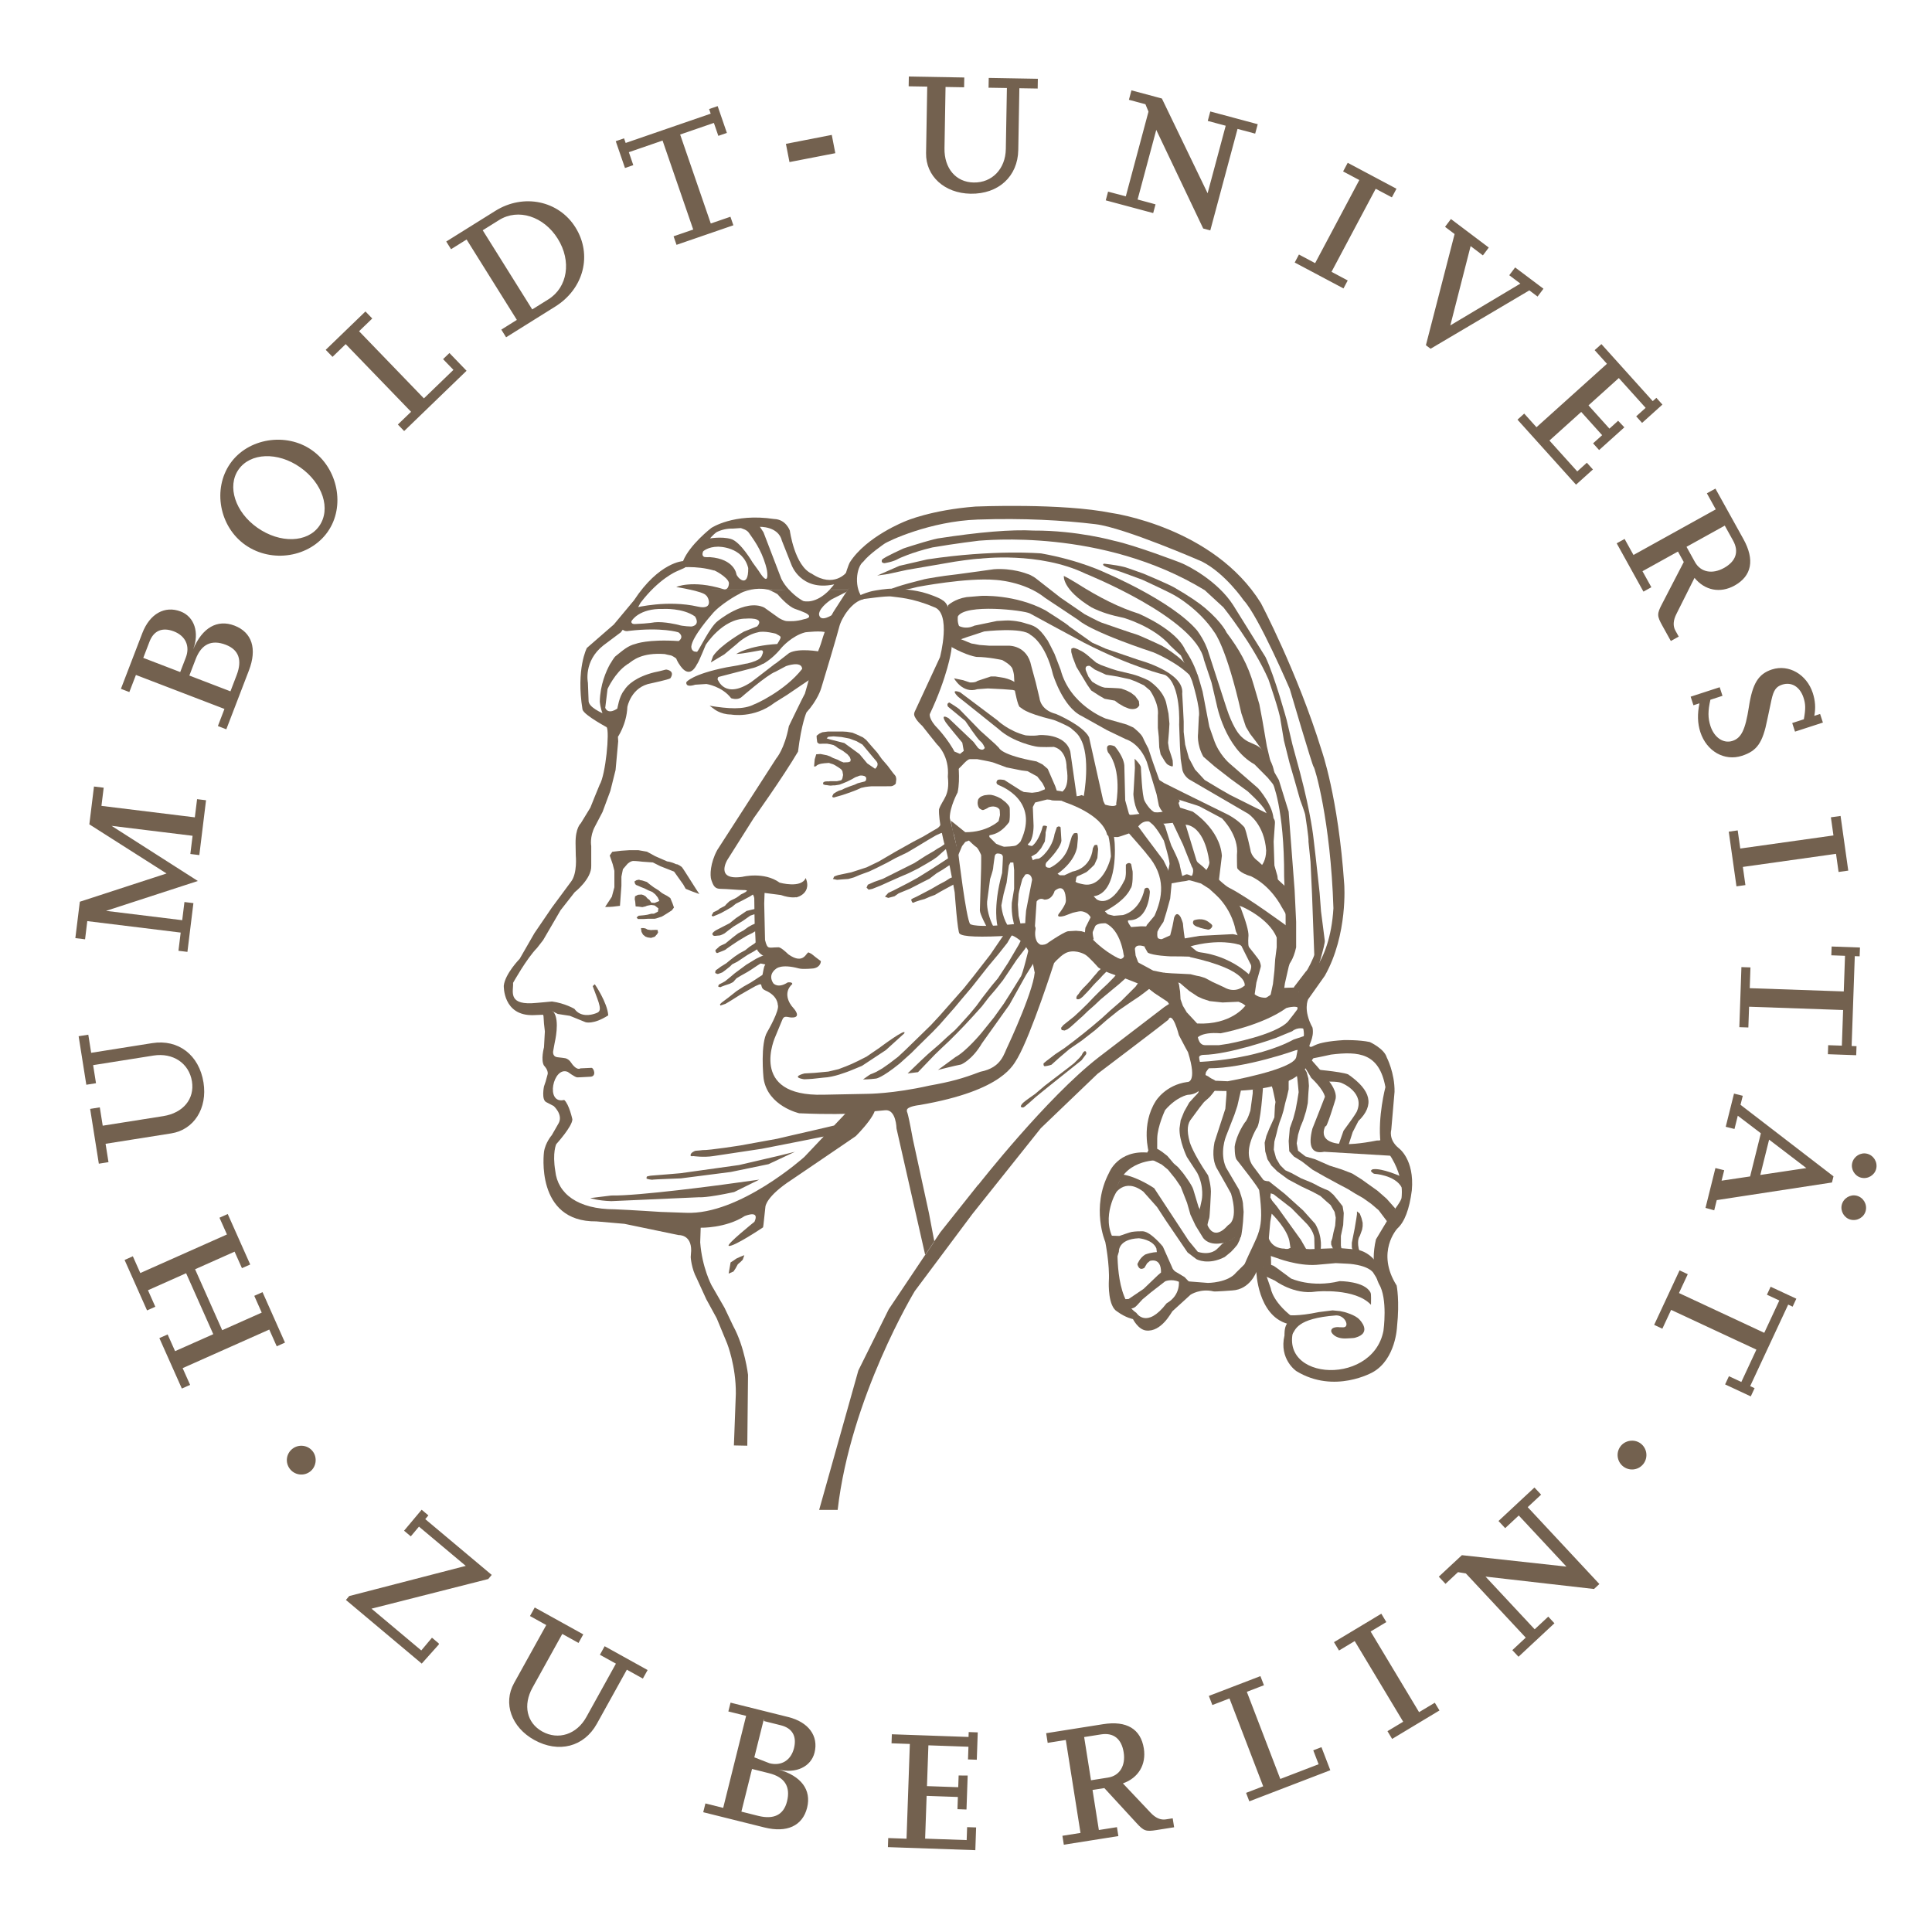 <svg width="90" height="90" viewBox="0 0 90 90" fill="none" xmlns="http://www.w3.org/2000/svg">
<path fill-rule="evenodd" clip-rule="evenodd" d="M38.582 34.323L38.509 34.395L38.639 34.438L39.333 34.614L40.037 35.128L40.4 35.562L40.764 35.812C40.764 35.812 40.991 35.647 40.816 35.45L40.598 35.192L40.175 34.684L39.906 34.53L39.575 34.406L39.202 34.333L38.83 34.302L38.582 34.323H38.582ZM38.905 37.132C38.905 37.132 38.865 37.154 38.822 37.146C38.778 37.138 38.757 37.116 38.778 37.07L38.832 36.973L38.951 36.898L39.08 36.833L39.221 36.79L39.35 36.725L39.598 36.628L39.814 36.553L39.954 36.488L40.116 36.445L40.288 36.402L40.342 36.348L40.353 36.261L40.342 36.208L40.277 36.154L40.191 36.132C40.191 36.132 40.105 36.121 40.051 36.132C39.997 36.143 39.932 36.186 39.9 36.186C39.868 36.186 39.695 36.294 39.695 36.294L39.458 36.412L39.274 36.488L39.102 36.553L38.897 36.585C38.897 36.585 38.757 36.585 38.724 36.596C38.692 36.606 38.511 36.574 38.52 36.574C38.52 36.574 38.406 36.577 38.347 36.531C38.328 36.517 38.367 36.415 38.364 36.434C38.364 36.434 38.445 36.396 38.483 36.402C38.483 36.402 38.572 36.394 38.59 36.402L38.677 36.391H38.989L39.184 36.348C39.184 36.348 39.226 36.318 39.245 36.248L39.274 36.1L39.242 35.916L39.177 35.83L39.07 35.755L38.897 35.647C38.897 35.647 38.8 35.593 38.778 35.593C38.757 35.593 38.617 35.539 38.617 35.539L38.476 35.55C38.476 35.55 38.098 35.562 38.015 35.693L37.922 35.71L37.952 35.374L38.023 35.138L38.223 35.124L38.52 35.183L38.67 35.237L38.811 35.312L39.016 35.388L39.156 35.463L39.296 35.517L39.512 35.507L39.609 35.474L39.63 35.388L39.587 35.269L39.479 35.14L39.264 34.978L39.037 34.849L38.94 34.773L38.832 34.709L38.703 34.676L38.53 34.644H38.336C38.336 34.644 38.158 34.655 38.148 34.644C38.137 34.633 38.059 34.587 38.067 34.557L38.045 34.385L38.04 34.273L38.169 34.175L38.309 34.111L38.568 34.078H39.269L39.453 34.089L39.711 34.132L39.895 34.208L40.197 34.348L40.348 34.466L40.628 34.79L40.865 35.059L41.081 35.361L41.351 35.674L41.609 36.019C41.609 36.019 41.674 36.087 41.717 36.149C41.736 36.176 41.758 36.295 41.75 36.321L41.728 36.505C41.728 36.505 41.653 36.606 41.518 36.625L41.281 36.628H40.601C40.569 36.628 40.364 36.65 40.31 36.66L40.116 36.703L39.922 36.79L39.76 36.855L39.49 36.952L39.199 37.049L38.905 37.132" fill="#73614F"/>
<path d="M60.198 62.158C60.354 61.958 60.38 61.416 62.248 61.276C62.673 61.276 62.886 61.824 62.578 61.832C62.442 61.836 62.321 61.821 62.321 61.821C61.925 61.832 62.023 62.054 62.023 62.054C62.023 62.054 62.16 62.394 62.768 62.347C62.822 62.343 63.057 62.336 63.115 62.32C63.968 62.094 63.326 61.468 63.326 61.468C63.139 61.255 62.636 61.122 62.636 61.122L62.425 61.076L62.076 61.042L61.437 61.122C60.418 61.335 60.006 61.26 60.006 61.26L60.199 62.158" fill="#73614F"/>
<path d="M58.949 59.453L59.397 59.659C59.397 59.659 60.284 60.327 61.292 60.168C61.344 60.159 63.133 59.995 63.866 60.783C63.866 60.616 63.881 60.294 63.847 60.221C63.587 59.675 62.406 59.68 62.406 59.68C61.085 60.006 60.136 59.555 60.136 59.555C60.136 59.555 59.39 58.997 59.337 58.97C59.284 58.943 58.761 58.773 58.761 58.773L58.949 59.453" fill="#73614F"/>
<path fill-rule="evenodd" clip-rule="evenodd" d="M64.602 60.288L63.957 59.267C63.633 58.894 62.759 58.868 62.759 58.868L62.227 58.841C62.227 58.841 61.402 58.915 61.322 58.921C60.451 58.982 59.474 58.602 59.474 58.602L59.155 58.495C59.155 58.495 59.048 58.085 59.048 58.031C59.048 57.978 59.075 57.605 59.075 57.605C59.241 58.196 59.82 58.164 59.82 58.164C60.004 58.215 60.086 58.138 60.086 58.138L61.029 58.191L62.387 58.138C62.387 58.138 62.953 58.189 63.007 58.191C64.076 58.234 64.41 59.374 64.41 59.374L64.601 60.288" fill="#73614F"/>
<path d="M64.622 56.906L64.222 56.375L63.877 56.081L63.504 55.815L63.131 55.602L62.785 55.389L62.333 55.15L61.694 54.803L61.135 54.484L60.656 54.111L60.271 53.872L60.059 53.632L60.032 53.153L60.085 52.556L60.245 52.104L60.352 51.704L60.432 51.278L60.496 50.879L60.469 50.586L60.432 50.214L60.352 49.814L60.662 49.599L60.868 49.948L60.949 50.24L60.975 50.586L60.949 50.932L60.922 51.385L60.842 51.757L60.709 52.183L60.576 52.503L60.469 52.86L60.405 53.26L60.469 53.605L60.815 53.872L61.268 54.005L61.934 54.298L62.519 54.484L62.998 54.67L63.424 54.937L63.796 55.203L64.169 55.469L64.595 55.842L64.995 56.294L64.915 56.534L64.622 56.906" fill="#73614F"/>
<path d="M65.299 55.319C64.99 54.734 64.02 54.68 64.02 54.68C63.926 54.654 63.861 54.547 63.861 54.547C63.861 54.547 63.884 54.478 63.967 54.467C64.383 54.41 65.245 54.796 65.245 54.796L65.325 54.999L65.299 55.319" fill="#73614F"/>
<path d="M61.082 50.212C61.082 50.212 61.634 50.715 61.721 51.09C61.685 51.194 61.135 52.581 61.135 52.581C60.928 53.399 61.105 53.772 61.685 53.654L64.861 53.843L64.569 52.965C64.538 52.988 64.384 53.15 64.148 53.128C60.967 53.756 61.747 52.448 61.747 52.448C61.771 52.666 62.2 51.25 62.2 51.25C62.335 50.886 61.934 50.398 61.934 50.398C61.908 50.288 61.09 49.376 61.09 49.376L60.709 49.6C60.709 49.6 61.009 50.07 61.081 50.212" fill="#73614F"/>
<path d="M62.586 52.675C62.892 52.265 63.096 51.972 63.198 51.797C63.604 50.903 62.533 50.466 62.533 50.466C62.39 50.372 61.894 50.386 61.894 50.386L61.335 50.067C61.399 50.147 61.069 49.801 61.069 49.801C61.069 49.801 62.441 49.91 62.8 50.047C63.869 50.791 64.046 51.476 63.279 52.223L63.013 52.74L62.8 53.401L62.338 53.383L62.587 52.675" fill="#73614F"/>
<path d="M62.973 58.107V57.894L63.106 57.228L63.186 56.749L63.213 56.562V56.43L63.346 56.536L63.426 56.749L63.478 56.961V57.121L63.452 57.281L63.346 57.574C63.346 57.574 63.205 57.726 63.292 58.16C63.301 58.205 63.373 58.357 63.373 58.357L63.186 58.384C63.186 58.384 63.079 58.33 63.053 58.277C63.026 58.224 62.973 58.16 62.973 58.107" fill="#73614F"/>
<path fill-rule="evenodd" clip-rule="evenodd" d="M62.331 58.411L62.198 58.304L62.065 58.107L62.011 57.974V57.841L62.065 57.681L62.118 57.415L62.198 57.095L62.224 56.723L62.171 56.456L61.985 56.137L61.772 55.951L61.506 55.711L61.107 55.498L60.654 55.285L60.403 55.152L60.004 54.939L59.498 54.566L59.232 54.3L59.045 54.007L58.939 53.635L58.912 53.235L58.992 52.916L59.125 52.586L59.258 52.292L59.365 52.053L59.391 51.52L59.418 51.334L59.338 50.961L59.285 50.722L59.232 50.562C59.232 50.562 59.101 50.122 59.18 50.042C59.261 49.962 59.666 49.885 59.62 49.885C59.33 49.847 60.166 49.964 60.004 50.083C60.054 50.164 60.03 50.429 60.03 50.429V50.748L59.95 51.095L59.87 51.387L59.791 51.733L59.711 52L59.604 52.292L59.525 52.559L59.471 52.783L59.365 53.182L59.338 53.555L59.445 53.954L59.631 54.273L59.87 54.513L60.163 54.646L60.601 54.886L61.053 55.072C61.053 55.072 61.293 55.178 61.372 55.232C61.453 55.285 61.905 55.472 61.905 55.472L62.118 55.658L62.358 55.951L62.544 56.19L62.597 56.51L62.571 57.068L62.464 57.575V58.027L62.517 58.304L62.464 58.464L62.331 58.411" fill="#73614F"/>
<path d="M57.134 50.722V50.988L57.081 51.653L56.575 53.209C56.471 53.767 56.525 54.202 56.735 54.514L57.187 55.312L57.347 55.605C57.347 55.605 57.723 56.781 57.214 57.068C56.443 57.938 56.203 56.936 56.203 56.936L55.83 56.217L55.59 55.419C55.543 55.217 55.111 54.646 55.111 54.646L54.887 54.38L54.674 54.194L54.381 53.848L54.141 53.661L53.982 53.555C53.982 53.555 53.822 53.475 53.769 53.475C53.715 53.475 53.556 53.529 53.556 53.529C53.556 53.529 53.423 53.661 53.449 53.715C53.476 53.768 53.556 53.955 53.556 53.955L53.742 54.06L54.115 54.247L54.408 54.486L54.753 54.913L55.005 55.285L55.297 56.031L55.457 56.59L55.696 57.096L56.052 57.675C56.422 58.132 57.157 57.849 57.21 57.849C57.263 57.849 57.507 57.654 57.507 57.654C57.507 57.654 57.747 57.725 57.8 57.618C57.854 57.512 57.906 56.909 57.906 56.909L57.933 56.457L57.906 56.137C57.92 55.952 57.72 55.419 57.72 55.419L57.108 54.38C56.805 53.692 57.108 52.943 57.108 52.943L57.507 51.92L57.64 51.521L57.8 50.829V50.642C57.657 50.273 57.267 50.456 57.214 50.483C57.161 50.509 57.134 50.722 57.134 50.722" fill="#73614F"/>
<path fill-rule="evenodd" clip-rule="evenodd" d="M57.824 57.507L57.744 57.773L57.638 57.986L57.505 58.146L57.345 58.316L57.052 58.556C56.281 58.955 55.747 58.663 55.747 58.663C55.782 58.697 55.321 58.343 55.321 58.343L54.299 56.841L53.9 56.229L53.261 55.511C52.35 54.818 51.904 55.67 51.904 55.67L51.77 55.883L52.276 54.712C52.962 54.8 53.766 55.351 53.766 55.351L55.375 57.8L55.8 58.316C56.426 58.504 56.705 58.172 56.705 58.172C56.705 58.172 56.817 58.071 56.918 57.959C57.015 57.853 57.291 57.8 57.291 57.8C57.291 57.8 57.451 57.667 57.504 57.64C57.557 57.613 57.824 57.507 57.824 57.507" fill="#73614F"/>
<path d="M55.698 50.17L55.706 50.556C55.875 50.748 55.825 50.883 55.825 50.883C55.85 50.885 55.665 51.069 55.665 51.069L55.399 51.362L55.16 51.788L55 52.187L54.947 52.56C54.922 53.138 55.289 53.896 55.289 53.896L55.77 54.635C56.112 55.294 55.981 55.901 55.981 55.901L55.878 56.378L56.144 56.91L56.24 57.082C56.24 57.082 56.304 56.803 56.33 56.751C56.357 56.697 56.404 55.651 56.404 55.651C56.442 55.275 56.277 54.754 56.277 54.754C55.557 53.698 55.425 53.21 55.425 53.21C55.264 52.633 55.322 52.323 55.506 52.108L55.878 51.602L56.091 51.335L56.331 51.122C56.331 51.122 56.411 51.043 56.49 50.936C56.571 50.83 56.65 50.723 56.65 50.723L56.703 50.563C56.703 50.563 56.677 50.351 56.544 50.297C56.411 50.244 56.277 50.138 56.277 50.138L55.971 49.994L55.698 50.17" fill="#73614F"/>
<path fill-rule="evenodd" clip-rule="evenodd" d="M55.429 59.736C55.45 59.736 55.254 59.698 55.254 59.698L54.926 59.71C54.558 59.561 54.279 59.688 54.279 59.688L53.61 60.206L53.222 60.529L52.963 60.81C52.755 61.039 52.585 60.922 52.585 60.922L52.122 60.594L52.273 60.529L52.576 60.512L53.273 60.041L53.934 59.408L54.085 59.278C54.096 58.549 53.567 58.739 53.567 58.739L53.438 58.847L53.308 59.063C53.308 59.063 53.179 59.149 53.093 59.084C53.006 59.02 52.985 58.89 52.985 58.89C52.985 58.89 53.085 58.601 53.348 58.441C53.649 58.328 53.891 58.329 53.891 58.329L53.869 58.157C53.696 57.733 53.052 57.683 53.052 57.683C52.072 57.723 52.122 58.308 52.122 58.308L52.039 58.577L51.696 57.561L52.144 57.575C52.144 57.575 52.679 57.387 52.722 57.387C52.765 57.387 52.876 57.351 53.245 57.358C53.625 57.392 54.171 58.071 54.171 58.071L54.603 59.041C54.639 59.161 54.753 59.235 54.753 59.235L55.185 59.494C55.185 59.494 55.407 59.736 55.429 59.736" fill="#73614F"/>
<path d="M57.941 58.977C58.612 57.38 58.916 57.42 58.659 55.46C58.687 55.385 57.602 54.015 57.602 54.015C57.507 53.879 57.516 53.411 57.516 53.411C57.599 52.839 57.99 52.289 57.99 52.289C58.118 52.175 58.249 51.729 58.249 51.729L58.357 50.931V50.758L58.841 50.575C58.841 50.575 58.728 52.413 58.53 52.57C58.103 53.343 58.06 53.941 58.4 54.36L58.853 54.964C58.923 55.027 59.112 55.029 59.112 55.029L59.845 55.611L60.707 56.388L61.268 57.013C61.648 57.66 61.512 58.259 61.512 58.259C61.415 58.28 61.238 58.224 61.238 58.224L61.225 57.682C61.206 57.339 60.858 56.991 60.858 56.991L60.161 56.28L59.327 55.633L59.197 55.59L59.176 55.784L59.262 55.935L59.477 56.194L60.598 57.753L60.879 58.242L60.126 58.208L60.082 57.919C60.024 57.287 59.24 56.538 59.24 56.538L59.176 56.905L59.089 57.876L59.197 58.372C59.197 58.372 59.228 59.089 59.206 59.046C59.185 59.003 57.94 58.977 57.94 58.977" fill="#73614F"/>
<path d="M55.747 50.563L56.007 50.785C59.646 51.025 60.502 50.05 60.502 50.05C60.81 49.862 61.191 49.279 61.191 49.279L61.592 49.118L61.548 48.601L61.121 48.77L60.729 48.837L60.47 48.794L60.383 49.248C60.245 49.828 57.192 50.369 57.192 50.369L56.717 50.348H56.307L56.006 50.434L55.747 50.563" fill="#73614F"/>
<path d="M56.14 50.239C56.14 50.239 56.161 49.98 56.183 49.937C56.205 49.894 56.312 49.765 56.312 49.765C57.98 49.776 60.367 48.923 60.367 48.923C60.713 48.886 60.712 48.793 60.712 48.793C61.018 48.328 60.783 48.252 60.783 48.252L60.259 48.427C58.493 49.383 55.875 49.467 55.875 49.467L55.773 49.699L55.794 50.001L56.14 50.239" fill="#73614F"/>
<path d="M55.857 49.335C55.805 49.141 56.051 49.141 56.051 49.141C57.276 49.124 59.416 48.364 59.459 48.343C59.502 48.321 60.192 48.041 60.192 48.041C60.456 47.827 60.738 47.921 60.738 47.921L60.71 47.437L60.58 47.092C60.58 47.092 60.47 46.913 60.47 46.956C60.47 46.999 59.998 47.588 59.998 47.588C59.415 48.217 57.216 48.623 57.216 48.623L56.785 48.688H56.138C55.798 48.687 55.785 48.189 55.785 48.189L55.469 48.516L55.598 49.055L55.857 49.335" fill="#73614F"/>
<path fill-rule="evenodd" clip-rule="evenodd" d="M60.605 47.113C60.569 46.749 59.92 46.959 59.92 46.959C58.779 47.781 56.863 48.135 56.863 48.135C55.87 48.054 55.725 48.407 55.725 48.407C55.346 48.367 55.251 48.148 55.251 48.148C55.251 48.148 55.142 47.328 55.142 47.285C55.142 47.242 55.035 47.091 55.035 47.091L55.298 47.172L55.768 47.678C57.35 47.756 57.99 46.876 57.99 46.876C58.847 46.556 59.13 46.456 59.371 46.164C59.481 46.03 59.586 46.056 59.63 46.035C59.672 46.013 60.468 46.001 60.468 46.001L60.606 47.113" fill="#73614F"/>
<path fill-rule="evenodd" clip-rule="evenodd" d="M48.803 45.042C48.803 45.042 49.301 44.664 49.343 44.611C49.38 44.564 49.515 44.416 49.559 44.373C49.602 44.33 49.818 44.179 49.818 44.179C49.94 44.2 50.4 44.179 50.4 44.179C50.406 44.189 50.476 44.313 50.586 44.394C50.693 44.472 50.853 44.654 50.853 44.654L51.133 44.848C51.133 44.848 51.414 45.042 51.456 45.042C51.5 45.042 51.824 45.15 51.824 45.15L52.103 45.258L52.384 45.43L52.773 45.56L53.074 45.711L53.247 45.839L53.419 45.969L53.879 46.33L54.148 46.507L54.396 46.672C54.561 47.016 55.296 47.177 55.296 47.177L55.102 46.853L54.994 46.551L54.973 46.184C54.973 46.184 54.93 45.947 54.93 45.904C54.93 45.861 54.865 45.711 54.865 45.711L54.541 45.495L54.267 45.324L53.721 45.215L53.485 45.085L53.08 44.867C53.08 44.867 52.73 44.74 52.686 44.74H52.385L52.083 44.632C51.339 44.259 50.853 43.705 50.853 43.705L50.595 43.446L50.379 43.381L50.12 43.359L49.753 43.381C49.753 43.381 49.605 43.385 48.848 43.898C48.61 44.114 48.287 43.963 48.287 43.963C48.293 43.914 48.395 44.395 48.395 44.395L48.632 44.826L48.804 45.042" fill="#73614F"/>
<path d="M58.038 46.912C58.024 46.776 57.692 46.665 57.692 46.665L56.95 46.699L56.346 46.634L56.023 46.526L55.785 46.418L55.592 46.289L55.397 46.16L54.966 45.793L54.707 45.728L54.427 45.577L54.205 45.312L54.578 45.34C54.578 45.34 55.009 45.362 55.052 45.362C55.095 45.362 55.462 45.383 55.462 45.383C55.462 45.383 55.785 45.469 55.829 45.469C55.872 45.469 56.131 45.556 56.131 45.556L56.498 45.75L57.015 45.987C57.565 46.311 57.964 45.922 57.964 45.922L58.223 45.965C58.408 46.631 59.193 46.462 59.193 46.462C59.119 46.565 58.039 46.912 58.039 46.912" fill="#73614F"/>
<path d="M52.579 33.005L52.363 32.919L52.104 32.768L51.932 32.639L51.694 32.595L51.457 32.552L51.198 32.401L50.832 32.164L50.639 31.885L50.444 31.56L50.142 31.064L49.968 30.611L49.904 30.374V30.223L49.991 30.18C50.122 30.188 50.292 30.288 50.292 30.288C50.524 30.38 50.81 30.654 50.81 30.654L51.069 30.87L51.285 30.978L51.759 31.15L52.039 31.237L52.751 31.409C53.173 31.522 53.527 31.711 53.527 31.711C54.234 32.2 54.326 32.746 54.326 32.746L54.433 33.242L54.477 33.717L54.455 34.084L54.412 34.601L54.455 34.882L54.562 35.205L54.627 35.421C54.641 35.575 54.641 35.669 54.627 35.701C54.54 35.71 54.39 35.615 54.39 35.615C54.301 35.547 54.196 35.356 54.196 35.356L54.067 35.14L54.002 34.817L53.98 34.321L53.937 33.911V33.329C54.004 32.764 53.571 32.164 53.571 32.164L53.29 31.926L52.924 31.754L52.643 31.646L52.061 31.517L51.521 31.43L51.004 31.193L50.767 31.02C50.476 30.985 50.594 31.258 50.594 31.258L50.702 31.517L50.874 31.754C51.289 32.028 51.479 32.034 51.479 32.034C51.479 32.034 52.168 32.056 52.233 32.077C52.298 32.099 52.471 32.164 52.471 32.164L52.686 32.272L52.88 32.422L53.053 32.66L53.074 32.854C52.943 33.127 52.579 33.005 52.579 33.005" fill="#73614F"/>
<path d="M55.608 42.875C55.501 43.035 55.647 43.151 55.867 43.199C55.864 43.226 56.276 43.306 56.276 43.306C56.385 43.311 56.492 43.177 56.471 43.112C56.449 43.047 56.341 42.983 56.341 42.983C56.019 42.702 55.608 42.875 55.608 42.875" fill="#73614F"/>
<path d="M45.808 37.733C45.732 37.752 45.614 37.646 45.614 37.646C45.484 37.455 45.57 37.237 45.57 37.237C45.584 37.207 45.66 37.125 45.7 37.107C45.743 37.088 45.851 37.042 45.894 37.042C46.132 37.001 46.245 37.03 46.433 37.107C46.473 37.117 46.649 37.215 46.649 37.215L46.864 37.388C46.981 37.505 47.038 37.591 47.037 37.646C47.037 37.646 47.066 38.252 46.994 38.315C46.763 38.621 46.512 38.808 46.239 38.876L45.247 39.113L44.966 39.221L44.816 39.415L44.63 39.857C44.63 39.857 44.462 38.857 44.419 38.835C44.376 38.814 44.298 38.229 44.298 38.229L44.966 38.768C45.992 38.773 46.519 38.25 46.519 38.25L46.584 37.97C46.578 37.815 46.571 37.728 46.562 37.711C46.562 37.711 46.428 37.487 46.066 37.603C45.969 37.678 45.808 37.733 45.808 37.733" fill="#73614F"/>
<path d="M41.094 26.062C41.256 25.924 42.037 25.573 42.037 25.573C42.035 25.552 43.015 25.259 43.015 25.259C43.015 25.259 43.541 25.107 43.679 25.084C45.622 24.783 47.115 24.66 48.157 24.716C50.18 24.707 51.892 25.189 51.892 25.189C52.891 25.403 54.968 26.202 54.968 26.202C55.372 26.356 56.733 27.076 57.449 28.193C57.502 28.277 58.951 30.606 58.951 30.606C59.386 31.514 59.936 33.535 59.936 33.535L60.209 34.693L60.56 35.985C61.083 37.961 61.189 39.061 61.189 39.061L61.295 39.97L61.474 41.6L61.538 42.452L61.713 43.815C61.748 43.97 61.294 45.421 61.294 45.421L60.77 46.12L60.278 46.259V45.98L60.84 45.247C60.899 45.237 61.224 44.548 61.224 44.478C61.224 44.408 61.119 41.649 61.119 41.649L61.049 40.144L60.953 39.201C60.981 39.091 60.805 37.978 60.805 37.978C60.809 37.912 60.56 37.244 60.56 37.244L60.313 36.371L60.069 35.53L59.811 34.501L59.654 33.562C59.633 33.226 59.09 31.652 59.09 31.652C58.383 30.029 56.995 28.297 56.995 28.297L56.122 27.493C51.331 24.574 45.79 25.187 45.603 25.187C45.603 25.187 44.507 25.317 43.435 25.502C42.436 25.74 41.86 26.024 41.86 26.024C41.601 26.181 41.199 26.235 41.199 26.235C41.004 26.224 41.095 26.061 41.095 26.061" fill="#73614F"/>
<path d="M49.556 26.828C49.655 26.872 49.841 26.977 50.114 27.142C51.247 27.862 52.157 28.307 53.05 28.588C53.121 28.624 54.801 29.33 55.217 30.286C55.609 30.857 55.776 31.407 55.776 31.407C55.766 31.306 56.02 32.21 56.02 32.21L56.335 33.852L56.544 34.446C56.777 35.144 57.278 35.564 57.278 35.564L58.606 36.718C58.606 36.718 59.371 37.563 59.328 38.282C59.371 38.428 59.201 38.498 59.129 38.256C59.046 37.974 59.023 37.917 58.934 37.748C58.772 37.445 58.116 36.858 58.116 36.858L57.348 36.3L56.58 35.703L56.056 35.249C55.733 34.664 55.811 34.166 55.811 34.166L55.846 33.398C55.935 33.014 55.532 31.721 55.532 31.721L55.381 31.362L55.253 31.058L55.008 30.532C54.971 30.502 54.835 30.388 54.517 30.077C53.753 29.183 52.351 28.784 52.351 28.784C51.746 28.658 51.298 28.522 50.848 28.295C49.461 27.453 49.558 26.825 49.558 26.825" fill="#73614F"/>
<path d="M41.398 27.49C41.753 27.296 42.979 27.006 42.979 27.006C43.058 26.962 44.169 26.796 44.238 26.796C44.308 26.796 46.299 26.517 46.299 26.517C47.167 26.455 47.836 26.727 47.836 26.727C48.083 26.796 48.29 26.971 48.29 26.971L49.408 27.845L50.528 28.613C50.528 28.613 51.191 28.962 51.296 28.997C51.401 29.032 52.798 29.521 52.938 29.555C53.078 29.591 54.126 30.08 54.126 30.08C54.126 30.08 55.605 30.926 55.479 31.512C54.857 30.854 53.742 30.393 53.742 30.393C50.697 29.378 50.249 28.892 50.249 28.892L49.408 28.333L48.674 27.844C47.709 27.073 46.366 27.014 46.366 27.014C45.037 26.899 42.746 27.34 42.746 27.34C41.832 27.592 41.398 27.49 41.398 27.49" fill="#73614F"/>
<path fill-rule="evenodd" clip-rule="evenodd" d="M51.433 26.255C51.362 26.258 51.913 26.297 52.375 26.413C52.515 26.448 53.2 26.7 53.283 26.728C53.349 26.75 54.526 27.26 54.681 27.356C55.393 27.764 55.875 28.099 56.15 28.334C56.947 29.017 57.14 29.469 57.14 29.469C57.701 30.216 58.131 30.927 58.421 31.97L58.666 32.809L58.805 33.542L59.015 34.765L59.189 35.498L58.491 34.52L58.236 34.188L58.037 33.856L57.828 33.228C57.127 30.123 56.57 29.452 56.57 29.452C55.863 28.382 54.786 27.775 54.786 27.775C54.565 27.626 53.214 27.007 53.214 27.007C53.214 27.007 52.089 26.588 51.958 26.553C51.153 26.337 51.434 26.255 51.434 26.255" fill="#73614F"/>
<path d="M44.338 30.148C45.038 30.542 45.49 30.602 45.49 30.602C46.046 30.604 46.677 30.745 46.677 30.745C46.677 30.745 47.097 30.954 47.167 31.164C47.237 31.374 47.237 31.478 47.237 31.478L47.271 32.142C47.271 32.142 47.411 32.91 47.516 32.945C47.621 32.98 47.614 33.175 49.088 33.539C49.156 33.556 49.848 33.848 49.929 33.958C50.128 34.114 50.257 34.254 50.313 34.377C50.832 35.229 50.488 37.069 50.488 37.069L50.558 37.453C51.218 38.024 51.571 37.943 51.571 37.943V37.733C51.571 37.663 51.396 37.314 51.396 37.314L50.732 34.342C50.447 33.785 49.193 33.259 49.193 33.259C48.46 33.075 48.425 32.526 48.425 32.526L48.25 31.793L48.041 31.024C47.854 30.051 46.992 30.079 46.992 30.079H46.083L45.63 30.045L45.246 29.974L44.652 29.73C44.652 29.73 43.991 29.584 44.337 30.149" fill="#73614F"/>
<path d="M44.441 31.598L44.865 31.686L45.18 31.791C45.467 31.803 45.529 31.721 45.529 31.721L46.157 31.512H46.368L46.786 31.581C47.605 31.775 47.66 32.28 47.66 32.28L47.171 32.14L46.717 32.105L46.018 32.07L45.529 32.105C44.842 32.334 44.442 31.597 44.442 31.597" fill="#73614F"/>
<path fill-rule="evenodd" clip-rule="evenodd" d="M44.2 28.754C44.809 29.574 45.453 29.09 45.423 29.139L46.436 28.929C46.71 28.909 46.972 28.897 47.049 28.906C47.508 28.938 47.692 29.013 47.807 29.048C48.122 29.139 48.372 29.176 48.777 29.802C48.77 29.743 49.126 30.466 49.126 30.466L49.408 31.201C49.844 32.859 51.504 33.472 51.504 33.472L52.482 33.751L52.796 33.891C52.796 33.891 53.178 34.183 53.25 34.38C53.284 34.473 53.495 34.87 53.495 34.87L53.704 35.497L54.018 36.374L54.298 36.619L54.647 36.898L54.964 37.317C54.846 37.418 54.895 37.666 54.895 37.666C54.895 37.706 54.578 37.771 54.578 37.771L54.24 37.864C54.082 37.797 53.984 37.527 53.984 37.527L53.879 37.003L53.425 35.498C53.08 34.6 52.445 34.435 52.445 34.435L51.572 34.015L50.384 33.352C49.519 32.943 49.054 31.431 49.054 31.431C48.69 29.912 48.006 29.577 48.006 29.577C47.645 29.202 45.852 29.414 45.852 29.414L45.152 29.645C45.23 29.609 44.06 30.031 44.06 30.031C44.06 30.031 44.095 29.472 44.095 29.402C44.095 29.332 44.199 28.738 44.199 28.738" fill="#73614F"/>
<path fill-rule="evenodd" clip-rule="evenodd" d="M51.612 35.041C52.292 35.872 51.997 37.423 51.997 37.423L52.137 38.156L52.591 38.819C52.591 38.819 53.394 39.728 53.429 39.797C54.361 40.855 54.138 41.862 53.779 42.664L53.429 43.083L53.36 43.222L53.325 44.131L53.465 44.375C53.698 44.52 54.512 44.55 54.512 44.55C54.512 44.55 55.562 44.55 55.632 44.585C55.702 44.619 56.121 44.515 56.017 44.445C55.911 44.375 55.737 44.305 55.737 44.305C55.737 44.305 55.248 43.921 55.213 43.816C55.178 43.712 55.109 43.117 55.109 43.048C55.109 42.978 55.004 42.733 55.004 42.733C54.975 42.676 54.806 42.409 54.687 42.769C54.708 42.7 54.617 43.153 54.617 43.153L54.512 43.572L54.128 43.747C54.08 43.756 54.021 43.744 53.954 43.712C53.883 43.659 53.919 43.397 53.919 43.397C53.968 43.271 54.198 42.943 54.198 42.943L54.338 42.489L54.512 41.86L54.582 41.124L54.407 40.495L54.198 40.076L53.36 38.959L52.976 38.435L52.591 37.91L52.416 37.282L52.378 35.752C52.399 35.289 51.928 34.764 51.928 34.764C51.397 34.555 51.612 35.04 51.612 35.04" fill="#73614F"/>
<path fill-rule="evenodd" clip-rule="evenodd" d="M40.859 26.814L41.9 26.358L43.189 26.06C46.3 25.587 48.501 25.78 48.501 25.78C50.326 26.102 51.508 26.688 51.508 26.688C51.508 26.688 54.6 27.992 55.772 29.377C56.124 29.855 56.261 30.286 56.261 30.286L57.134 32.977C57.405 33.813 57.694 34.165 57.694 34.165C57.892 34.43 58.148 34.549 58.148 34.549L58.462 34.69C58.768 34.809 59.021 35.178 59.021 35.178C59.382 35.677 59.37 36.124 59.37 36.124C59.442 36.173 59.37 36.613 59.37 36.613L59.056 36.229L58.439 35.606C57.066 34.844 56.681 32.837 56.681 32.837L56.436 31.79L56.086 30.741C55.708 28.785 50.565 26.723 50.565 26.723C48.402 25.68 45.672 26.024 45.672 26.024C45.343 26.03 44.485 26.163 44.485 26.163L42.247 26.548L41.377 26.738L40.859 26.813" fill="#73614F"/>
<path d="M58.949 46.747C59.083 46.739 59.165 46.599 59.194 46.328L59.299 45.838L59.368 45.21L59.403 44.686L59.474 44.127V43.673C59.105 42.769 57.867 42.241 57.867 42.241L57.203 42.031L56.713 41.752L56.329 41.401L55.945 41.156L55.456 41.016C55.169 40.998 55.351 40.842 55.351 40.842C55.351 40.842 55.526 40.772 55.666 40.772C55.806 40.772 56.19 40.807 56.294 40.842C56.399 40.876 56.748 40.946 56.748 40.946C56.748 40.946 57.061 41.259 57.273 41.365C58.108 41.782 59.962 43.15 59.962 43.15C60.184 43.287 60.172 43.744 60.172 43.744V44.198L60.136 44.687L60.032 45.035L59.857 45.804L59.787 46.293C59.787 46.293 59.683 46.468 59.648 46.538C59.612 46.607 59.438 46.782 59.438 46.782L59.158 46.852L58.949 46.747" fill="#73614F"/>
<path fill-rule="evenodd" clip-rule="evenodd" d="M60.136 42.979L59.682 42.21C59.682 42.21 59.207 41.269 58.284 40.824C57.749 40.671 57.634 40.442 57.634 40.442C57.622 40.428 57.621 39.833 57.621 39.833C57.73 38.912 56.923 38.121 56.923 38.121C56.923 38.121 55.945 37.597 55.875 37.562C55.805 37.527 54.876 37.248 54.789 37.213C54.725 37.186 54.091 36.689 54.091 36.689L53.952 36.305L54.231 36.479L55.141 36.933L57.232 37.965C57.71 38.224 57.97 38.54 57.97 38.54C58.064 38.73 58.25 39.588 58.25 39.588C58.284 39.906 58.599 40.112 58.599 40.112C58.752 40.251 60.031 41.44 60.031 41.44C60.264 41.765 60.136 42.979 60.136 42.979" fill="#73614F"/>
<path d="M44.724 29.258C44.571 29.015 44.621 28.715 44.621 28.715C44.966 28.11 47.695 28.428 47.975 28.575L49.198 29.239L50.493 29.937C52.73 31.086 54.282 31.445 54.282 31.445C55.032 31.895 54.929 33.748 54.929 33.748L54.966 34.761L55.001 35.355L55.071 35.809C55.109 36.115 55.385 36.3 55.385 36.3L58.145 37.907C58.145 37.907 58.9 38.386 58.983 39.62C58.982 40.084 58.773 40.317 58.773 40.317C58.79 40.419 58.773 40.632 58.773 40.632C58.773 40.632 58.808 40.702 59.053 40.842C59.298 40.981 59.542 41.121 59.542 41.121L59.507 40.807L59.367 40.317L59.332 39.2L59.39 38.369C59.416 38.157 59.288 38.044 59.053 37.907L58.703 37.732L57.307 37.034L56.818 36.754L56.119 36.335L55.665 35.843L55.386 35.319L55.211 34.691L55.141 34.096V33.608L55.109 32.965L55.072 32.315C55.195 31.312 53.043 30.743 53.043 30.743L51.506 30.217L50.877 29.937L49.795 29.169C49.787 29.116 48.709 28.436 48.709 28.436C47.279 27.667 45.702 27.759 45.702 27.759L45.027 27.815C44.469 27.903 44.169 28.191 44.169 28.191L44.134 28.471C44.134 28.471 44.191 28.738 44.22 28.802C44.262 28.895 44.379 29.065 44.379 29.065L44.724 29.251" fill="#73614F"/>
<path d="M44.627 32.453C44.689 32.497 46.504 33.952 46.504 33.952C47.189 34.584 48.241 34.772 48.241 34.772C48.462 34.824 49.092 34.793 49.092 34.793C49.718 34.955 49.685 35.753 49.685 35.753C49.877 36.92 49.333 36.934 49.333 36.934C49.179 37.026 49.054 37.073 49.054 37.073C49.054 37.073 48.774 37.248 49.019 37.283C49.263 37.318 50.174 37.213 50.174 37.213L49.859 35.01C49.621 34.147 48.413 34.244 48.413 34.244C48.143 34.298 47.776 34.255 47.776 34.255C46.968 34.05 46.461 33.553 46.461 33.553L44.725 32.248C44.223 32.065 44.628 32.453 44.628 32.453" fill="#73614F"/>
<path d="M58.445 46.333L58.527 45.774L58.731 45.039C58.752 44.942 58.666 44.753 58.666 44.753C58.666 44.721 58.181 44.117 58.181 44.117C58.121 44.004 58.159 43.594 58.159 43.594C58.169 43.38 58.046 42.942 57.794 42.281C57.496 41.798 56.99 41.652 56.99 41.652C56.99 41.652 56.711 41.542 56.711 41.58C56.654 41.599 56.653 41.655 56.709 41.748C57.421 42.467 57.55 43.294 57.55 43.294C57.583 43.422 57.575 43.395 57.61 43.465C57.645 43.535 57.724 43.784 57.724 43.784L57.864 44.133L58.249 44.901C58.402 45.104 58.039 45.599 58.039 45.599L58.074 46.089L58.446 46.334" fill="#73614F"/>
<path d="M58.39 46.505L58.355 45.98C58.355 45.98 58.293 45.492 58.216 45.422C56.997 44.308 55.56 44.339 55.56 44.339L55.316 44.408L55.433 44.583C58.302 45.214 57.973 45.952 57.973 45.952C58.099 46.102 58.041 46.19 58.041 46.19L58.216 46.399L58.39 46.504" fill="#73614F"/>
<path d="M54.373 44.234C54.373 44.234 55.303 44.126 55.382 44.103C56.791 43.705 57.659 43.99 57.659 43.99C57.83 43.995 57.992 44.243 57.992 44.243L58.089 44.13L58.078 43.92C58.056 43.591 57.425 43.516 57.425 43.516L55.883 43.596L55.214 43.71L54.164 43.99L54.373 44.234" fill="#73614F"/>
<path d="M52.855 35.345L52.868 35.773C52.868 35.773 52.796 37.107 52.798 36.964C52.789 36.938 52.828 37.701 53.113 37.942C53.281 38.046 53.645 38.365 53.645 38.365C53.861 38.519 54.216 39.158 54.216 39.158C54.216 39.158 54.533 40.201 54.475 40.282L54.37 40.842L54.53 41.158C54.53 41.158 55.106 41.05 55.176 41.05C55.246 41.05 55.456 40.981 55.456 40.981L55.491 40.807C55.491 40.807 55.315 40.701 55.246 40.736C55.176 40.771 55.072 40.807 55.072 40.807L54.966 40.352C54.962 40.157 54.567 39.393 54.567 39.393L54.475 39.129L54.265 38.466L53.846 37.872C53.54 37.754 53.322 37.313 53.322 37.313C53.198 37.105 53.148 35.739 53.148 35.739C53.121 35.597 52.855 35.345 52.855 35.345" fill="#73614F"/>
<path d="M56.92 41.439C57.042 41.521 56.78 41.02 56.78 41.02L56.92 39.867C56.827 38.612 55.557 37.806 55.557 37.806L54.892 37.597L54.508 37.632C54.106 37.965 53.634 37.806 53.634 37.806C53.634 37.806 52.691 38.016 52.516 37.946C52.342 37.876 52.167 37.666 52.167 37.666C52.167 37.666 52.063 37.359 52.027 37.456C51.951 37.66 51.398 37.456 51.398 37.456L50.385 37.038L50.281 37.073L49.513 37.177L49.477 37.317L49.652 37.387C49.652 37.387 51.328 37.921 51.574 38.881C51.602 38.988 51.992 38.994 52.062 38.994C52.132 38.994 52.901 38.714 52.901 38.714C52.901 38.714 53.173 38.001 53.774 38.365C53.863 38.419 54.648 38.33 54.648 38.33L55.349 38.435C56.181 38.666 56.327 40.111 56.327 40.111C56.397 40.264 56.152 40.6 56.152 40.6C56.152 40.6 56.557 41.344 56.607 41.404C56.809 41.646 56.921 41.439 56.921 41.439" fill="#73614F"/>
<path d="M44.372 36.029L44.617 35.854L44.826 35.645C44.826 35.645 45.07 35.365 45.175 35.365H45.525C45.525 35.365 46.145 35.478 46.251 35.514C46.355 35.548 46.887 35.749 46.887 35.749L47.586 35.889L47.865 35.924L48.319 36.171L48.564 36.485L48.669 36.694L48.704 36.974L48.913 37.149L49.37 37.254L49.158 36.625L48.808 35.819L48.564 35.609L48.284 35.47C46.631 35.174 46.538 34.841 46.538 34.841L46.364 34.666L45.664 34.037L44.736 33.084C44.681 33.001 44.225 32.726 44.225 32.726C44.069 32.768 44.163 32.92 44.163 32.92L44.966 33.583C44.966 33.583 45.525 34.421 45.664 34.526C45.804 34.631 45.874 34.84 45.874 34.84C45.766 35.031 45.56 34.84 45.56 34.84L45.35 34.561L44.188 33.456C43.765 33.211 44.059 33.653 44.059 33.653C44.108 33.737 44.827 34.596 44.827 34.596L44.896 34.98L44.721 35.12L44.477 35.015L44.337 35.085L44.128 35.504L44.373 36.028" fill="#73614F"/>
<path fill-rule="evenodd" clip-rule="evenodd" d="M53.007 44.793L52.902 44.513L52.867 44.199C52.924 43.935 53.321 44.094 53.321 44.094C53.321 44.094 53.531 44.059 53.6 44.059C53.67 44.059 53.659 43.161 53.659 43.161L53.147 43.151L52.693 43.186C52.693 43.186 52.444 42.87 52.587 42.871C53.528 42.879 53.565 41.542 53.565 41.542C53.518 41.229 53.321 41.402 53.321 41.402C53.097 42.48 52.308 42.627 52.308 42.627L51.889 42.661L51.609 42.592L51.469 42.452C52.493 41.908 52.657 41.401 52.657 41.401C52.795 41.282 52.762 40.598 52.762 40.598L52.692 40.249C52.568 40.128 52.447 40.283 52.447 40.283V40.563C52.454 40.683 52.442 40.811 52.412 40.947C51.717 42.382 51.085 41.893 51.085 41.893L50.946 41.753C52.126 41.595 51.923 39.236 51.923 39.236L51.889 38.921L51.749 38.781L51.587 38.8C51.716 39.115 51.749 39.864 51.749 39.864C51.791 39.848 51.425 41.401 50.456 41.192C50.388 41.177 50.072 41.122 50.107 41.052C50.142 40.982 50.107 40.843 50.212 40.808C50.317 40.773 50.526 40.668 50.596 40.633C50.666 40.598 50.98 40.283 50.98 40.283L51.12 39.969L51.155 39.55L51.12 39.376C51.084 39.333 50.98 39.376 50.98 39.376L50.91 39.515C50.803 40.494 49.967 40.598 49.967 40.598L49.583 40.773H49.371L49.266 40.703C50.12 40.096 50.177 39.445 50.177 39.445L50.212 39.061C50.212 38.886 50.2 38.804 50.177 38.817C50.163 38.787 50.037 38.817 50.037 38.817C50.039 38.791 49.932 38.956 49.932 38.956L49.758 39.515C49.527 40.15 48.916 40.423 48.916 40.423C48.588 40.441 48.742 40.179 48.742 40.179C49.516 39.395 49.443 39.13 49.443 39.13L49.406 38.537C49.326 38.451 49.231 38.537 49.231 38.537L49.126 38.851C49.031 39.492 48.497 40.004 48.358 40.004C48.219 40.004 48.113 40.074 48.113 40.074L48.044 39.899L48.288 39.76L48.498 39.515L48.672 39.201C48.701 38.997 48.713 38.858 48.707 38.782C48.752 38.612 48.776 38.519 48.777 38.502C48.715 38.443 48.603 38.467 48.603 38.467C48.573 38.456 48.533 38.641 48.533 38.641C48.406 39.021 48.254 39.277 48.078 39.41C48.078 39.41 47.806 39.384 47.904 39.305C48.157 39.103 48.148 38.466 48.148 38.466L48.113 37.593L48.219 37.384L48.777 37.244L49.583 37.314L49.793 37.139L49.444 36.859L48.708 36.755L48.359 36.895L48.079 36.93L47.695 36.895L47.555 36.825L46.787 36.336C46.621 36.306 46.517 36.306 46.472 36.336C46.472 36.336 46.316 36.494 46.542 36.581C46.641 36.628 48.425 37.298 47.556 39.165C47.534 39.249 47.346 39.375 47.346 39.375C47.278 39.431 46.787 39.444 46.787 39.444C46.736 39.45 46.403 39.305 46.403 39.305L46.088 38.99V38.676L45.18 38.816L45.111 39.026L45.145 39.165C45.145 39.165 45.426 39.434 45.459 39.444C45.566 39.491 45.704 39.829 45.704 39.829C45.713 39.826 45.704 40.457 45.704 40.457L45.646 42.414C45.65 42.596 45.978 43.2 45.978 43.2C45.978 43.206 46.276 43.164 46.276 43.164C46.088 42.809 45.96 42.317 45.984 41.997L46.123 40.947C46.123 40.947 46.263 40.527 46.263 40.457C46.263 40.388 46.341 39.871 46.341 39.871C46.341 39.871 46.368 39.759 46.472 39.759C46.578 39.759 46.648 39.794 46.648 39.794C46.698 39.82 46.717 39.899 46.717 39.899C46.727 39.909 46.682 40.667 46.682 40.667C46.228 42.317 46.471 43.154 46.471 43.154C46.496 43.145 46.933 43.103 46.933 43.103C46.666 42.646 46.648 42.172 46.648 42.172L46.752 41.648L46.892 41.121L46.997 40.318L47.066 40.179H47.206L47.242 40.528V41.401L47.134 42.059C47.101 42.641 47.246 43.078 47.246 43.078L47.544 43.052L47.451 42.661L47.416 42.137C47.416 42.137 47.451 41.72 47.451 41.648C47.451 41.576 47.626 40.947 47.626 40.947L47.765 40.737C48.05 40.645 48.079 40.982 48.079 40.982L47.8 42.416C47.8 42.416 47.737 43.077 47.765 43.15C47.802 43.244 48.045 43.639 48.045 43.639C48.098 43.719 48.184 43.569 48.184 43.569C48.18 43.631 48.289 41.997 48.289 41.997C48.289 41.997 48.417 41.789 48.643 41.907C49.028 41.925 49.127 41.505 49.127 41.505C49.127 41.505 49.636 41.011 49.654 41.962C49.657 42.134 49.377 42.5 49.377 42.5C49.096 42.813 49.592 42.662 49.592 42.662L49.968 42.521C49.968 42.521 50.248 42.451 50.318 42.451C50.387 42.451 50.457 42.451 50.597 42.521C50.737 42.591 50.806 42.731 50.806 42.731L50.562 43.219C50.562 43.219 50.505 43.631 50.562 43.744C50.692 43.999 50.946 43.744 50.946 43.744C50.946 43.744 50.876 43.464 50.911 43.394C50.946 43.325 51.016 43.15 51.016 43.15C51.113 42.985 51.505 43.01 51.505 43.01C52.213 43.331 52.344 44.477 52.344 44.477C52.418 44.636 52.169 44.687 52.169 44.687L52.309 44.966L53.392 45.35L52.984 44.764" fill="#73614F"/>
<path d="M59.267 35.801L59.575 36.339L60.03 37.806L60.309 41.473L60.379 42.943V44.131C60.243 44.746 60.03 44.934 60.03 44.934C60.016 44.931 59.889 44.236 59.889 44.236V42.663L59.82 40.846C59.831 37.618 59.275 36.445 59.275 36.445L59.267 35.801" fill="#73614F"/>
<path d="M54.056 36.649L54.644 38.365L55.106 39.34L55.525 40.388C55.652 40.538 55.525 40.807 55.525 40.807L55.805 41.017L56.573 41.366C56.573 41.366 56.818 41.401 56.747 41.226C56.678 41.051 56.224 40.528 56.014 40.353C55.805 40.178 55.77 40.178 55.735 40.073C55.7 39.969 55.246 38.467 55.246 38.467L54.894 37.384L54.44 36.755L54.056 36.65" fill="#73614F"/>
<path d="M42.599 33.198C42.493 33.404 42.962 33.814 42.962 33.814C43.031 33.91 43.653 34.681 43.653 34.681C43.653 34.681 44.24 35.198 44.154 36.184C44.256 37.08 43.913 37.216 43.744 37.695C43.712 38.232 43.984 39.28 43.984 39.28C44.12 39.599 44.473 41.569 44.473 41.569C44.473 41.569 44.61 43.49 44.701 43.49C44.831 43.641 45.651 43.672 47.162 43.581C48.204 44.068 48.124 45.3 48.215 45.3C48.307 45.3 48.574 45.176 48.574 45.176L48.764 44.72C48.865 44.529 48.919 44.236 48.919 44.236C48.515 44.113 48.33 43.899 48.33 43.899C48.16 43.654 48.239 43.298 48.239 43.298C48.294 42.951 47.631 43.009 47.631 43.009C45.335 43.265 45.192 43.041 45.192 43.041C45.008 42.809 44.64 39.743 44.64 39.743L44.245 38.105C44.24 37.591 44.608 36.918 44.608 36.918C44.752 36.285 44.616 35.357 44.616 35.357C44.376 34.677 43.698 33.95 43.698 33.95C43.256 33.509 43.312 33.269 43.312 33.269C44.144 31.509 44.312 30.323 44.312 30.323L44.427 29.34C44.288 28.107 43.925 27.973 43.925 27.973C43.76 27.835 43.196 27.654 43.196 27.654C42.614 27.459 41.806 27.419 41.593 27.426C41.341 27.404 40.727 27.517 40.727 27.517C40.453 27.563 40.135 27.699 40.135 27.699C40.135 27.699 39.723 27.898 40.102 27.917C40.193 27.922 41.274 27.744 41.548 27.79C41.821 27.835 42.477 27.844 43.495 28.276C44.343 28.531 43.788 30.616 43.788 30.616L42.594 33.19" fill="#73614F"/>
<path fill-rule="evenodd" clip-rule="evenodd" d="M45.573 55.181L43.8 57.41L41.401 60.991L39.985 63.843L38.159 70.338H39.021C39.625 65.075 42.614 60.144 42.614 60.144L45.301 56.548L48.484 52.557L51.124 50.026C51.124 50.026 54.144 47.74 54.42 47.509C54.624 47.062 54.917 48.221 54.917 48.221C55.205 48.782 55.341 49.014 55.341 49.014C55.798 50.471 55.307 50.404 55.307 50.404C54.291 50.541 53.84 51.291 53.84 51.291C53.136 52.396 53.52 53.697 53.52 53.697C52.079 53.543 51.664 54.633 51.664 54.633C50.806 56.26 51.488 57.852 51.488 57.852C51.488 57.852 51.7 58.913 51.654 59.69C51.649 59.792 51.609 60.857 52.049 61.1C52.443 61.388 52.777 61.448 52.777 61.448C52.777 61.448 53.019 61.933 53.383 61.979C54.098 62.07 54.568 61.13 54.614 61.084C54.66 61.039 55.463 60.311 55.463 60.311C55.463 60.311 55.918 60.008 56.539 60.159C56.615 60.175 57.404 60.114 57.404 60.114C58.237 60.068 58.525 59.25 58.525 59.25C58.525 59.25 58.586 61.251 59.953 61.66C59.817 61.842 59.837 62.205 59.837 62.205C59.572 63.328 60.393 63.874 60.393 63.874C62.166 64.953 63.956 63.919 63.956 63.919C65.023 63.312 65.078 61.812 65.078 61.812C65.207 60.594 65.062 59.886 65.062 59.886C64.076 58.322 65.093 57.23 65.093 57.23C65.43 56.926 65.655 56.333 65.768 55.452C65.899 54 65.156 53.483 65.156 53.483C64.666 53.082 64.811 52.627 64.811 52.627L64.963 50.862C64.978 49.982 64.599 49.255 64.599 49.255C64.478 48.845 63.811 48.542 63.811 48.542C63.326 48.436 62.614 48.451 62.614 48.451C61.097 48.542 61.199 48.826 61.023 48.76C60.91 48.717 61.236 48.383 61.143 47.873C60.691 47.048 60.937 46.554 60.937 46.554L61.715 45.455C62.802 43.527 62.619 41.187 62.619 41.187C62.339 37.111 61.562 34.943 61.562 34.943C60.441 31.318 58.737 28.094 58.737 28.094C56.536 24.546 51.793 23.899 51.793 23.899C49.464 23.424 45.442 23.597 45.442 23.597C43.36 23.759 42.185 24.276 42.185 24.276C42.185 24.276 40.351 24.987 39.582 26.207C39.558 26.245 39.319 26.847 39.4 26.89C39.612 27.007 39.582 27.164 39.582 27.164C39.644 27.36 39.4 27.611 39.4 27.611L38.828 28.498C38.828 28.498 38.539 28.967 38.236 30.002C38.243 30.014 37.85 30.991 37.85 30.991C37.684 31.674 37.496 32.31 37.496 32.31C37.441 32.39 36.749 33.825 36.749 33.825C36.545 34.899 36.166 35.324 36.166 35.324L33.41 39.601C33.086 40.202 33.063 40.777 33.137 40.992C33.234 41.278 33.305 41.407 33.579 41.407C33.853 41.407 34.426 41.465 34.614 41.461C35.11 41.45 35.137 41.849 35.137 41.849C35.137 41.849 35.151 43.118 35.164 43.219C35.18 43.348 35.202 43.979 35.202 43.979C35.202 43.979 35.17 44.383 35.698 44.589C35.714 44.615 35.795 44.713 35.61 45.004C35.569 45.096 35.439 45.822 35.461 45.883C35.488 45.958 35.473 46.061 35.66 46.142C36.237 46.39 36.232 46.804 36.232 46.804C36.34 47.048 35.746 48.064 35.746 48.064C35.412 48.595 35.558 50.16 35.574 50.261C35.779 51.533 37.229 51.86 37.229 51.86C38.696 51.925 39.522 51.881 39.522 51.881L41.237 51.719C41.749 51.671 41.763 52.569 41.763 52.569L43.101 58.47C43.553 57.804 43.524 57.83 43.524 57.83L43.274 56.511L42.524 53.066C42.227 51.437 42.246 51.902 42.246 51.72C42.246 51.538 42.831 51.478 42.831 51.478C46.819 50.792 47.222 49.548 47.404 49.286C48.05 48.157 49.102 44.864 49.102 44.864C49.102 44.864 49.445 44.442 49.755 44.352C50.165 44.234 50.553 44.471 50.553 44.471C50.731 44.573 51.162 45.069 51.162 45.069C51.437 45.269 52.052 45.458 52.052 45.458C52.31 45.517 53.221 45.905 53.324 45.938C53.411 45.965 53.702 46.199 53.788 46.267C53.867 46.328 54.802 46.57 54.802 46.57C54.617 46.187 54.714 46.126 53.955 45.55C53.84 45.463 51.933 44.838 51.933 44.838C51.442 44.557 51.164 44.278 51.065 44.196C50.391 43.636 50.035 43.544 50.035 43.544C49.345 43.425 48.487 44.541 48.487 44.541L48.202 45.143C48.279 45.889 46.96 48.702 46.96 48.702C46.766 49.069 46.678 49.731 45.669 49.926C44.821 50.249 44.303 50.39 43.294 50.572C41.6 50.955 40.409 50.955 40.409 50.955L38.358 50.996C34.816 51.093 36.123 48.276 36.123 48.276L36.442 47.506C36.525 47.282 36.682 47.391 36.864 47.399C37.398 47.422 36.952 46.95 36.952 46.95C36.749 46.737 36.472 46.237 36.907 45.841C36.917 45.728 36.692 45.766 36.692 45.766C36.236 46.065 36.023 45.805 36.023 45.805C35.748 45.386 36.144 45.136 36.144 45.136C36.144 45.136 36.369 44.885 37.215 45.113C37.412 45.166 37.899 45.112 37.899 45.112C38.247 45.049 38.239 44.773 38.239 44.773C37.786 44.447 37.896 44.472 37.676 44.371C37.562 44.319 37.465 44.978 36.729 44.46C36.341 44.088 36.276 44.13 36.231 44.13C35.808 44.13 35.754 44.255 35.638 43.788L35.6 42.094L35.617 41.596L36.377 41.694C36.837 41.855 37.088 41.792 37.088 41.792C36.926 41.854 37.869 41.708 37.533 40.901C37.325 41.4 36.319 41.117 36.319 41.117C35.592 40.59 34.582 40.846 34.582 40.846C33.292 41.033 33.879 40.062 33.879 40.062L35.111 38.111C35.111 38.111 36.453 36.236 37.175 35.014C37.336 33.696 37.568 33.189 37.568 33.189C38.097 32.602 38.245 32.093 38.258 32.049C38.98 29.669 39.096 29.2 39.096 29.2C39.194 28.797 39.682 28.013 40.235 27.913C39.763 27.429 39.878 26.417 40.218 26.163C40.478 25.821 41.19 25.336 41.19 25.336C41.362 25.206 43.325 24.279 45.546 24.203C47.691 24.13 49.515 24.235 51.035 24.419C52.385 24.582 55.985 26.155 55.985 26.155C57.081 26.71 57.937 27.967 57.937 27.967C58.627 28.7 60.083 32.097 60.083 32.097C60.083 32.097 61.148 35.721 61.194 35.721C61.239 35.721 61.985 38.197 62.116 42.31C61.953 45.045 60.633 45.815 60.633 45.826C60.428 46.236 60.434 46.511 60.434 46.511C60.407 46.948 60.48 47.24 60.48 47.24C60.813 47.95 60.733 48.289 60.733 48.289C60.776 48.383 60.48 48.979 60.48 48.979C60.48 48.979 60.374 49.428 61.233 49.287C61.413 49.258 62 49.127 62 49.127C63.304 48.966 64.249 49.053 64.538 50.643C64.538 50.643 64.172 52.029 64.311 53.24C65.482 54.55 65.293 55.714 65.293 55.76C65.293 55.806 65.303 55.921 64.841 56.504C64.813 56.54 64.097 57.736 64.097 57.736C63.8 58.991 64.233 59.803 64.233 59.803C64.66 60.501 64.446 61.996 64.446 61.996C63.922 64.703 59.06 64.286 60.429 61.511C59.274 60.714 59.197 60.016 59.197 60.016L58.594 58.282L57.586 59.278C57.197 59.763 56.266 59.763 56.266 59.763L54.913 59.657C54.913 59.657 55.024 60.326 54.344 60.714C53.404 61.937 52.938 61.16 52.938 61.16C51.909 60.481 52.065 58.007 52.065 58.007C51.172 56.921 51.99 55.549 51.99 55.549C52.239 54.01 53.908 54.048 53.908 54.048C53.908 54.048 53.902 53.364 53.908 53.029C53.919 52.47 54.275 51.713 54.275 51.713C54.816 51.087 55.323 51.002 55.323 51.002C56.25 50.957 56.024 50.053 56.024 50.053L55.793 48.998L55.378 47.466C55.279 47.181 54.788 46.552 54.788 46.552L54.24 46.91L51.175 49.257C48.75 51.138 45.578 55.189 45.578 55.189" fill="#73614F"/>
<path d="M34.164 59.239L34.265 59.088L34.371 58.894L34.495 58.788L34.6 58.682L34.673 58.474C34.703 58.458 34.495 58.541 34.495 58.541L34.3 58.63L34.177 58.718L34.034 58.809L33.943 59.33L34.164 59.233L34.164 59.239ZM34.164 59.239L34.265 59.088L34.371 58.894L34.495 58.788L34.6 58.682L34.673 58.474C34.703 58.458 34.495 58.541 34.495 58.541L34.3 58.63L34.177 58.718L34.034 58.809L33.943 59.33L34.164 59.233L34.164 59.239ZM35.544 44.153L35.309 44.193L35.131 44.311L34.816 44.488L34.58 44.645L34.343 44.803L34.107 44.921L34.009 45.02L33.812 45.177L33.654 45.295C33.654 45.295 33.488 45.363 33.45 45.37C33.32 45.392 33.32 45.217 33.359 45.197C33.398 45.177 33.576 45.039 33.576 45.039L33.832 44.881L34.048 44.704L34.225 44.567L34.462 44.409L34.718 44.271L34.914 44.114L35.033 44.035L35.151 43.956L35.269 43.858L35.485 43.917L35.604 43.996L35.542 44.148L35.544 44.153ZM35.544 44.153L35.309 44.193L35.131 44.311L34.816 44.488L34.58 44.645L34.343 44.803L34.107 44.921L34.009 45.02L33.812 45.177L33.654 45.295C33.654 45.295 33.488 45.363 33.45 45.37C33.32 45.392 33.32 45.217 33.359 45.197C33.398 45.177 33.576 45.039 33.576 45.039L33.832 44.881L34.048 44.704L34.225 44.567L34.462 44.409L34.718 44.271L34.914 44.114L35.033 44.035L35.151 43.956L35.269 43.858L35.485 43.917L35.604 43.996L35.542 44.148L35.306 44.188L35.129 44.306L34.813 44.483L34.577 44.64L34.34 44.797L34.105 44.916L34.006 45.014L33.809 45.172L33.652 45.29C33.652 45.29 33.494 45.349 33.455 45.349C33.415 45.349 33.317 45.329 33.317 45.329C33.317 45.329 33.317 45.212 33.356 45.192C33.395 45.172 33.573 45.034 33.573 45.034L33.829 44.876L34.045 44.699L34.223 44.562L34.459 44.404L34.715 44.266L34.911 44.108L35.03 44.03L35.148 43.951L35.266 43.852L35.482 43.912L35.601 43.991L35.539 44.142L35.544 44.153ZM35.544 44.153L35.309 44.193L35.131 44.311L34.816 44.488L34.58 44.645L34.343 44.803L34.107 44.921L34.009 45.02L33.812 45.177L33.654 45.295C33.654 45.295 33.497 45.354 33.458 45.354C33.418 45.354 33.32 45.334 33.32 45.334C33.32 45.334 33.32 45.217 33.359 45.197C33.398 45.177 33.576 45.039 33.576 45.039L33.832 44.881L34.048 44.704L34.225 44.567L34.462 44.409L34.718 44.271L34.914 44.114L35.033 44.035L35.151 43.956L35.269 43.858L35.485 43.917L35.604 43.996L35.542 44.148L35.544 44.153ZM35.245 41.559L34.929 41.764L34.595 41.941L34.28 42.099L34.083 42.257L33.807 42.414L33.591 42.533L33.414 42.611L33.217 42.69C33.217 42.69 33.138 42.67 33.157 42.631C33.178 42.591 33.236 42.493 33.236 42.493C33.236 42.493 33.473 42.395 33.492 42.355C33.512 42.316 33.768 42.217 33.788 42.178C33.807 42.139 33.984 41.981 33.984 41.981C33.984 41.981 34.123 41.902 34.221 41.863C34.319 41.824 34.516 41.666 34.516 41.666C34.516 41.666 34.753 41.559 34.772 41.52C34.792 41.481 34.812 41.441 34.871 41.382C34.929 41.323 35.029 41.264 35.029 41.264C35.029 41.264 35.146 41.225 35.185 41.284C35.225 41.343 35.284 41.402 35.284 41.402L35.249 41.56L35.245 41.559ZM35.245 41.559L34.929 41.764L34.595 41.941L34.28 42.099L34.083 42.257L33.807 42.414L33.591 42.533L33.414 42.611L33.217 42.69C33.217 42.69 33.138 42.67 33.157 42.631C33.178 42.591 33.236 42.493 33.236 42.493C33.236 42.493 33.473 42.395 33.492 42.355C33.512 42.316 33.768 42.217 33.788 42.178C33.807 42.139 33.984 41.981 33.984 41.981C33.984 41.981 34.123 41.902 34.221 41.863C34.319 41.824 34.516 41.666 34.516 41.666C34.516 41.666 34.753 41.559 34.772 41.52C34.792 41.481 34.812 41.441 34.871 41.382C34.929 41.323 35.029 41.264 35.029 41.264C35.029 41.264 35.146 41.225 35.185 41.284C35.225 41.343 35.284 41.402 35.284 41.402L35.249 41.56L35.245 41.559ZM35.249 43.341L35.053 43.46L34.777 43.597L34.383 43.834L34.087 44.031L33.832 44.208C33.832 44.208 33.83 44.234 33.694 44.287C33.502 44.362 33.417 44.396 33.417 44.396C33.366 44.414 33.3 44.287 33.339 44.247C33.379 44.208 33.536 44.07 33.536 44.07L33.792 43.952L34.127 43.676L34.383 43.48L34.639 43.341L34.856 43.184L35.033 43.086L35.171 43.027L35.288 42.869L35.309 42.613L35.132 42.593L34.954 42.653L34.619 42.889L34.166 43.165L33.93 43.341L33.753 43.48C33.753 43.48 33.576 43.578 33.517 43.578C33.458 43.578 33.359 43.595 33.32 43.597C33.185 43.608 33.182 43.499 33.182 43.499C33.217 43.401 33.379 43.322 33.379 43.322L33.989 43.007L34.284 42.77L34.529 42.605L34.777 42.436L35.013 42.377L35.19 42.338L35.288 42.357L35.446 42.691V43.007L35.249 43.341V43.341ZM35.249 43.341L35.053 43.46L34.777 43.597L34.383 43.834L34.087 44.031L33.832 44.208C33.832 44.208 33.83 44.234 33.694 44.287C33.502 44.362 33.417 44.396 33.417 44.396C33.366 44.414 33.3 44.287 33.339 44.247C33.379 44.208 33.536 44.07 33.536 44.07L33.792 43.952L34.127 43.676L34.383 43.48L34.639 43.341L34.856 43.184L35.033 43.086L35.171 43.027L35.288 42.869L35.309 42.613L35.132 42.593L34.954 42.653L34.619 42.889L34.166 43.165L33.93 43.341L33.753 43.48C33.753 43.48 33.576 43.578 33.517 43.578C33.458 43.578 33.359 43.595 33.32 43.597C33.185 43.608 33.182 43.499 33.182 43.499C33.217 43.401 33.379 43.322 33.379 43.322L33.989 43.007L34.284 42.77L34.529 42.605L34.777 42.436L35.013 42.377L35.19 42.338L35.288 42.357L35.446 42.691V43.007L35.249 43.341V43.341ZM35.843 45.936L35.627 45.858H35.371L35.193 45.936L35.016 46.035L34.74 46.192L34.465 46.35L34.09 46.586L33.894 46.705L33.795 46.763L33.559 46.842L33.539 46.784L33.618 46.705L33.776 46.586L33.934 46.468L34.307 46.173L34.642 45.956L34.957 45.779L35.174 45.641L35.351 45.523L35.557 45.392L35.745 45.425L35.863 45.72L35.843 45.936ZM35.843 45.936L35.627 45.858H35.371L35.193 45.936L35.016 46.035L34.74 46.192L34.465 46.35L34.09 46.586L33.894 46.705L33.795 46.763L33.559 46.842L33.539 46.784L33.618 46.705L33.776 46.586L33.934 46.468L34.307 46.173L34.642 45.956L34.957 45.779L35.174 45.641L35.351 45.523L35.557 45.392L35.745 45.425L35.863 45.72L35.843 45.936ZM34.2 55.53C32.895 55.812 32.572 55.772 32.572 55.772L28.477 55.954C27.831 55.933 27.495 55.812 27.495 55.812L28.477 55.691C29.727 55.72 33.696 55.182 33.696 55.182L35.37 54.952L34.2 55.53ZM34.2 55.53C32.895 55.812 32.572 55.772 32.572 55.772L28.477 55.954C27.831 55.933 27.495 55.812 27.495 55.812L28.477 55.691C29.727 55.72 33.696 55.182 33.696 55.182L35.37 54.952L34.2 55.53ZM29.859 43.245L29.883 43.409L29.953 43.538L30.071 43.633L30.165 43.668L30.329 43.691L30.506 43.633L30.611 43.515L30.658 43.432L30.635 43.35C30.635 43.35 30.694 43.316 30.553 43.316C30.412 43.316 30.329 43.327 30.329 43.327L30.165 43.303L30.083 43.257L29.988 43.233H29.883L29.859 43.245V43.245ZM29.859 43.245L29.883 43.409L29.953 43.538L30.071 43.633L30.165 43.668L30.329 43.691L30.506 43.633L30.611 43.515L30.658 43.432L30.635 43.35C30.635 43.35 30.694 43.316 30.553 43.316C30.412 43.316 30.329 43.327 30.329 43.327L30.165 43.303L30.083 43.257L29.988 43.233H29.883L29.859 43.245V43.245ZM29.714 42.81L30.004 42.81C30.004 42.81 30.157 42.799 30.192 42.799H30.497C30.556 42.799 30.791 42.705 30.815 42.705C30.838 42.705 31.297 42.408 31.297 42.408L31.396 42.276L31.332 42.091L31.226 41.835C31.226 41.835 31.061 41.717 31.026 41.706C30.991 41.694 30.838 41.602 30.838 41.602L30.674 41.472L30.45 41.332L30.262 41.191L30.133 41.085L29.91 41.014L29.827 41.002L29.769 40.979L29.651 41.002L29.557 41.061L29.575 41.15L29.622 41.22L29.739 41.268L29.869 41.326L30.021 41.385L30.21 41.479L30.385 41.549L30.527 41.664L30.644 41.811L30.716 41.971L30.496 42.062L30.342 42.049L30.251 41.917L30.168 41.859L30.074 41.753L29.968 41.694L29.886 41.67L29.722 41.682L29.583 41.753L29.568 41.881L29.592 42.011L29.61 42.223C29.61 42.223 29.734 42.235 29.757 42.235C29.781 42.235 29.922 42.258 29.922 42.258L30.074 42.222C30.074 42.222 30.145 42.187 30.168 42.187C30.192 42.187 30.3 42.157 30.335 42.157C30.37 42.157 30.499 42.181 30.499 42.181L30.671 42.316L30.648 42.469L30.462 42.564H30.344L30.156 42.612L30.003 42.635L29.749 42.658L29.655 42.739L29.714 42.81V42.81ZM29.714 42.81L30.004 42.81C30.004 42.81 30.157 42.799 30.192 42.799H30.497C30.556 42.799 30.791 42.705 30.815 42.705C30.838 42.705 31.297 42.408 31.297 42.408L31.396 42.276L31.332 42.091L31.226 41.835C31.226 41.835 31.061 41.717 31.026 41.706C30.991 41.694 30.838 41.602 30.838 41.602L30.674 41.472L30.45 41.332L30.262 41.191L30.133 41.085L29.91 41.014L29.827 41.002L29.769 40.979L29.651 41.002L29.557 41.061L29.575 41.15L29.622 41.22L29.739 41.268L29.869 41.326L30.021 41.385L30.21 41.479L30.385 41.549L30.527 41.664L30.644 41.811L30.716 41.971L30.496 42.062L30.342 42.049L30.251 41.917L30.168 41.859L30.074 41.753L29.968 41.694L29.886 41.67L29.722 41.682L29.583 41.753L29.568 41.881L29.592 42.011L29.61 42.223C29.61 42.223 29.734 42.235 29.757 42.235C29.781 42.235 29.922 42.258 29.922 42.258L30.074 42.222C30.074 42.222 30.145 42.187 30.168 42.187C30.192 42.187 30.3 42.157 30.335 42.157C30.37 42.157 30.499 42.181 30.499 42.181L30.671 42.316L30.648 42.469L30.462 42.564H30.344L30.156 42.612L30.003 42.635L29.749 42.658L29.655 42.739L29.714 42.81V42.81ZM28.189 42.251C28.48 42.251 28.652 42.229 28.88 42.197C28.89 42.067 28.948 41.257 28.948 41.257V40.839L29.018 40.491L29.227 40.247C29.227 40.247 29.367 40.107 29.506 40.107C29.646 40.107 29.925 40.141 29.925 40.141L30.414 40.176L30.762 40.351L31.402 40.603L31.828 41.202L31.942 41.404L32.24 41.526C32.309 41.548 32.579 41.647 32.579 41.647C32.51 41.568 31.861 40.508 31.764 40.392C31.764 40.392 31.578 40.242 31.503 40.261C31.248 40.137 31.081 40.129 31.081 40.129L30.523 39.885L30.139 39.675L29.733 39.604H29.333L28.941 39.63L28.523 39.68L28.404 39.852L28.544 40.263L28.62 40.565V41.332L28.501 41.775L28.189 42.25L28.189 42.251ZM28.189 42.251C28.48 42.251 28.652 42.229 28.88 42.197C28.89 42.067 28.948 41.257 28.948 41.257V40.839L29.018 40.491L29.227 40.247C29.227 40.247 29.367 40.107 29.506 40.107C29.646 40.107 29.925 40.141 29.925 40.141L30.414 40.176L30.762 40.351L31.402 40.603L31.828 41.202L31.942 41.404L32.24 41.526C32.309 41.548 32.579 41.647 32.579 41.647C32.51 41.568 31.861 40.508 31.764 40.392C31.764 40.392 31.578 40.242 31.503 40.261C31.248 40.137 31.081 40.129 31.081 40.129L30.523 39.885L30.139 39.675L29.733 39.604H29.333L28.941 39.63L28.523 39.68L28.404 39.852L28.544 40.263L28.62 40.565V41.332L28.501 41.775L28.189 42.25L28.189 42.251ZM32.13 27.466C31.809 27.392 31.509 27.347 31.509 27.347C31.455 27.354 32.249 26.994 33.688 27.442C33.962 27.528 33.957 27.157 33.957 27.157C33.912 26.879 33.222 26.526 33.263 26.576C32.409 26.329 31.577 26.444 31.577 26.444L32.691 25.139C32.691 25.139 32.962 25.091 32.994 25.091C33.026 25.091 33.589 24.978 34.051 25.108C34.495 25.234 35.057 26.198 35.057 26.198L35.341 26.591C35.875 27.445 35.729 26.576 35.729 26.576C35.729 26.576 35.681 26.348 35.665 26.315C35.44 25.56 35.1 25.132 34.88 24.812C34.71 24.566 34.056 24.52 34.056 24.52C32.731 24.666 34.696 24.084 35.272 24.371C35.304 24.388 35.566 24.796 35.566 24.796L36.399 26.968C36.495 27.159 36.622 27.327 36.754 27.47L35.776 27.466C35.754 27.465 35.733 27.459 35.712 27.456C35.475 27.409 35.218 27.423 34.994 27.465L32.128 27.466L32.13 27.466ZM38.648 27.466C38.698 27.415 38.749 27.358 38.8 27.295C38.97 27.1 39.013 27.034 39.013 27.034C39.388 26.979 39.894 26.98 39.525 27.466H38.647H38.648ZM32.808 25.944C32.884 25.964 33.062 25.953 33.062 25.953C34.221 26.038 34.304 26.746 34.304 26.746C34.336 26.903 34.87 27.46 34.855 26.46C34.599 25.446 33.447 25.467 33.447 25.467C32.976 25.47 32.759 25.681 32.759 25.681C32.759 25.681 32.658 25.872 32.803 25.945L32.808 25.944ZM34.998 27.47C34.728 27.519 34.508 27.608 34.432 27.676C34.393 27.676 33.51 28.172 33.149 28.636C33.149 28.636 32.252 29.642 32.204 30.115C32.204 30.115 32.19 30.29 32.34 30.348C32.34 30.348 32.454 30.369 32.477 30.361C32.575 30.263 33.072 29.216 33.418 28.945C33.418 28.945 34.703 27.866 35.601 28.302L36.297 28.798C36.297 28.798 36.511 28.926 36.648 28.933C36.785 28.94 37.1 28.957 37.456 28.844C37.456 28.844 37.938 28.772 37.53 28.556L37.297 28.458L37.082 28.381C36.88 28.324 36.585 28.102 36.216 27.677C36.216 27.677 35.972 27.528 35.781 27.475L36.758 27.47C37.069 27.811 37.409 28.002 37.432 28.002C37.462 28.002 37.989 28.163 38.651 27.471L39.529 27.47C39.508 27.498 39.486 27.526 39.459 27.557L38.739 27.92C38.739 27.92 38.187 28.263 38.152 28.606C38.198 29.045 38.808 28.617 38.808 28.617C39.019 29.183 38.51 29.472 38.51 29.472C38.308 29.358 37.514 29.455 37.514 29.455C36.896 29.613 36.42 30.158 36.42 30.158C36.112 30.543 35.804 30.78 35.556 30.923L34.76 30.921C35.514 30.741 35.465 30.586 35.534 30.425C35.534 30.425 35.599 30.241 35.374 30.305C35.325 30.319 34.541 30.452 34.476 30.452C34.41 30.452 34.296 30.468 34.296 30.468C34.296 30.468 34.833 30.085 36.208 29.999C36.445 29.613 36.401 29.677 36.142 29.52C36.142 29.52 35.588 29.368 35.308 29.455C34.747 29.573 34.328 29.994 34.328 29.994L33.74 30.484L33.114 30.859C33.114 30.859 33.208 30.577 33.221 30.558C33.586 30.02 34.655 29.423 34.655 29.423L35.276 29.177C35.663 28.732 34.737 28.818 34.737 28.818C33.651 28.818 32.875 30.043 32.875 30.043C32.875 30.043 32.546 30.842 32.499 30.892C32.495 30.902 32.49 30.912 32.485 30.922L31.625 30.92C31.548 30.796 31.502 30.684 31.502 30.68C31.502 30.664 31.29 30.533 31.258 30.533C31.225 30.533 30.963 30.468 30.963 30.468C29.899 30.392 29.492 30.753 29.27 30.922L28.432 30.92C28.555 30.703 28.654 30.581 28.66 30.581C29.023 30.29 29.248 30.08 29.608 29.994C29.608 29.994 30.172 29.768 31.617 29.863C31.903 29.643 31.601 29.455 31.601 29.455C31.601 29.455 30.832 29.208 29.297 29.389C29.043 29.454 28.931 29.246 28.931 29.246C28.914 29.196 29.579 28.302 29.612 28.302C29.645 28.302 31.093 27.934 32.512 28.259C33.295 28.437 32.971 27.76 32.895 27.741C32.832 27.638 32.47 27.538 32.133 27.465L34.998 27.47L34.998 27.47ZM36.117 30.921C36.468 30.649 36.762 30.42 36.762 30.42C37.22 30.171 38.184 30.354 38.184 30.354C38.19 30.365 38.102 30.629 38.003 30.916L36.117 30.921H36.117ZM29.589 29.069C30.217 29.045 30.486 28.99 30.486 28.99C30.939 28.942 31.596 29.107 31.596 29.107C31.802 29.18 32.22 29.185 32.22 29.185C32.648 29.099 32.375 28.717 32.375 28.717C31.802 28.312 30.895 28.367 30.895 28.367C29.775 28.333 29.433 28.912 29.433 28.912C29.392 28.945 29.392 29.088 29.589 29.069H29.589ZM34.811 67.346L34.188 67.334L34.278 64.923C34.29 63.637 33.873 62.586 33.873 62.586L33.387 61.411L32.9 60.52L32.455 59.548C32.208 59.093 32.176 58.565 32.176 58.565L32.197 58.262C32.21 57.497 31.611 57.535 31.611 57.535L29.089 57.011L27.78 56.897C24.908 56.93 25.341 53.662 25.341 53.662C25.404 53.221 25.706 52.879 25.706 52.879L26.03 52.312C26.233 51.914 25.792 51.522 25.792 51.522L25.449 51.343C25.21 51.232 25.341 50.611 25.341 50.611L25.419 50.38L25.516 50.024C25.535 49.828 25.341 49.639 25.341 49.639C25.182 49.377 25.341 48.788 25.341 48.788L25.382 48.047L25.341 47.682C25.341 47.682 25.316 47.27 25.316 47.311C25.316 47.351 25.3 47.271 25.3 47.271L24.842 47.289C23.418 47.328 23.468 45.916 23.468 45.916C23.531 45.357 24.209 44.665 24.209 44.665L24.896 43.47L25.706 42.282L26.603 41.069C26.905 40.677 26.822 39.854 26.822 39.854L26.812 39.285C26.803 38.563 27.055 38.353 27.055 38.353L27.501 37.623C27.501 37.623 27.913 36.59 27.934 36.556C28.216 36.087 28.403 34.072 28.262 33.879C28.401 33.945 27.204 33.326 27.135 33.051C26.828 31.156 27.338 30.185 27.338 30.185L28.594 29.092L29.53 27.97C30.704 26.182 31.819 26.138 31.819 26.138C32.128 25.371 33.132 24.597 33.132 24.597C33.132 24.597 34.17 23.892 36.06 24.177C36.618 24.192 36.794 24.72 36.794 24.72C36.794 24.72 37.016 26.369 37.819 26.728C38.852 27.415 39.435 26.661 39.435 26.661C39.854 26.47 40.009 26.958 39.442 27.142C39.283 27.173 38.827 27.228 38.827 27.228C37.305 27.544 36.874 26.323 36.874 26.323L36.425 25.191C36.257 24.497 35.371 24.542 35.371 24.542L34.156 24.623C33.88 24.617 33.623 24.671 33.388 24.786C33.045 25.024 32.699 25.596 32.699 25.596L32.496 25.879L32.172 26.257L31.876 26.459L31.512 26.62C31.512 26.62 30.691 26.959 29.836 28.084C29.583 28.558 29.261 29.012 28.919 29.457L28.109 30.064C27.169 30.803 27.387 31.801 27.387 31.801L27.42 32.67C27.445 32.926 27.891 33.174 28.474 33.398C28.711 33.517 28.757 33.804 28.757 33.804L28.798 34.533L28.676 35.869L28.433 36.842L28.068 37.826L27.716 38.498C27.459 38.98 27.542 39.411 27.542 39.411V40.338C27.561 40.947 26.771 41.563 26.771 41.563L26.112 42.404L25.302 43.794L25.018 44.159C24.533 44.65 23.9 45.786 23.9 45.786C23.929 46.14 23.641 46.779 24.762 46.735C24.965 46.727 25.713 46.653 25.713 46.653C26.324 46.736 26.759 46.997 26.759 46.997C27.054 47.406 27.547 47.273 27.692 47.226C27.93 47.148 28.049 47.113 27.82 46.5C27.775 46.379 27.611 45.938 27.611 45.938L27.707 45.85C27.707 45.85 28.292 46.695 28.335 47.299C27.624 47.752 27.27 47.615 27.27 47.615L26.546 47.321L25.985 47.235C25.507 46.994 25.79 47.148 25.79 47.148C26.092 47.536 25.841 48.568 25.841 48.568L25.772 48.945C25.772 48.945 25.704 49.219 25.971 49.25C26.172 49.274 26.292 49.285 26.348 49.299C26.43 49.318 26.537 49.404 26.567 49.452C26.873 49.917 27.037 49.768 27.037 49.768C27.037 49.768 27.429 49.748 27.554 49.744C27.658 49.741 27.811 50.159 27.487 50.159C27.109 50.184 26.891 50.188 26.891 50.188C26.789 50.187 26.45 49.934 26.45 49.934C25.769 49.64 25.381 51.457 26.283 51.24C26.511 51.437 26.663 52.141 26.663 52.141C26.665 52.471 25.912 53.299 25.912 53.299C25.912 53.299 25.724 53.687 25.868 54.552C25.979 55.601 26.906 56.334 28.636 56.334C29.459 56.367 30.742 56.456 30.782 56.456C30.823 56.456 31.863 56.493 31.957 56.497C34.449 56.607 37.469 53.895 37.469 53.895L39.769 51.467C40.757 50.606 40.658 51.408 40.658 51.408C41.192 51.612 39.87 52.921 39.87 52.921C39.971 52.86 36.895 54.947 36.895 54.947C35.672 55.737 35.656 56.213 35.656 56.213C35.563 57.138 35.547 57.174 35.547 57.174C35.547 57.174 34.177 58.094 33.951 58.037C33.794 57.998 35.146 56.914 35.146 56.914C35.39 56.383 34.805 56.605 34.692 56.648C33.803 57.222 32.641 57.192 32.641 57.192L32.618 57.874C32.704 59.047 33.145 59.871 33.145 59.871L33.752 60.924L34.157 61.774C34.696 62.756 34.846 64.044 34.846 64.044L34.812 67.346L34.811 67.346ZM35.689 44.942C35.649 44.922 35.432 44.883 35.432 44.883L35.275 44.981L34.98 45.178L34.822 45.277L34.507 45.454L34.31 45.572L34.152 45.749L33.995 45.828L33.759 45.906L33.601 45.966C33.57 46.008 33.464 45.966 33.464 45.966C33.464 45.966 33.443 45.887 33.522 45.847C33.601 45.808 33.719 45.749 33.778 45.71C33.838 45.67 34.231 45.336 34.231 45.336L34.763 44.942L35.216 44.666C35.216 44.666 35.531 44.508 35.57 44.508C35.61 44.508 35.689 44.312 35.689 44.312L35.866 44.253L36.161 44.489C36.161 44.489 36.102 44.627 36.082 44.686C36.062 44.745 35.964 44.903 35.964 44.903C35.964 44.903 35.728 44.962 35.689 44.942V44.942ZM38.932 52.831L37.224 53.174L35.49 53.514L33.225 53.855C32.776 53.925 32.297 53.855 32.297 53.855C32.129 53.888 32.173 53.793 32.173 53.793C32.178 53.702 32.359 53.606 32.421 53.606C32.483 53.606 32.732 53.576 32.732 53.576C33.044 53.589 34.497 53.358 34.497 53.358L36.204 53.048C36.204 53.048 37.508 52.741 37.663 52.71C37.818 52.679 39.118 52.369 39.118 52.369L38.931 52.831H38.932ZM35.799 54.232L34.044 54.595L31.719 54.893C31.719 54.893 30.481 54.94 30.445 54.949C30.325 54.978 30.119 54.906 30.119 54.906C30.11 54.81 30.15 54.801 30.15 54.801C30.15 54.801 30.298 54.764 30.353 54.764C30.408 54.764 31.701 54.653 31.701 54.653L34.427 54.272L36.242 53.849L37.031 53.655L35.799 54.232V54.232ZM29.27 30.911C29.244 30.933 29.221 30.951 29.2 30.964C28.645 31.337 28.302 32.095 28.302 32.095L28.194 32.975C28.346 33.318 28.758 33.006 28.758 33.006C28.763 33.006 28.839 32.438 29.075 32.159C29.233 31.89 29.648 31.531 30.471 31.321C30.844 31.25 31.001 31.182 31.051 31.192C31.485 31.275 31.224 31.6 31.224 31.6C31.143 31.657 30.342 31.83 30.342 31.83C29.397 31.987 29.225 32.932 29.225 32.932C29.192 33.757 28.761 34.361 28.761 34.361C28.589 33.523 28.086 33.276 28.086 33.276C27.958 32.975 27.941 32.679 27.941 32.679C27.958 31.9 28.229 31.272 28.432 30.91L29.27 30.911H29.27ZM32.485 30.911C32.153 31.599 31.804 31.213 31.625 30.915L32.485 30.911ZM35.556 30.911C35.251 31.091 35.039 31.127 35.039 31.127L33.462 31.537C33.462 31.537 33.414 31.634 33.43 31.65C33.446 31.666 33.758 32.589 34.984 31.782C35.018 31.761 35.623 31.294 36.118 30.91L38.004 30.911C37.882 31.26 37.744 31.651 37.744 31.651C38.013 31.451 36.666 32.37 36.666 32.37L36.085 32.734C35.117 33.487 34.052 33.285 34.052 33.285C33.54 33.28 33.235 33.007 33.235 33.007L33.055 32.876C33.927 33.018 34.635 33.07 35.136 32.809C35.169 32.809 36.559 32.195 37.368 31.16C37.347 30.763 36.616 31.03 36.616 31.03L36.126 31.291C35.736 31.429 34.533 32.482 34.533 32.482C34.339 32.632 34.06 32.525 34.06 32.525C33.63 31.966 32.908 31.863 32.908 31.863L32.386 31.896C31.89 32.053 31.976 31.773 31.976 31.773C31.976 31.773 32.234 31.408 33.845 31.086C34.238 31.025 34.535 30.968 34.76 30.913L35.556 30.911L35.556 30.911ZM44.149 38.738L43.818 38.816L43.605 38.913L43.237 39.126L42.791 39.397L42.269 39.707L41.707 39.978L41.319 40.191L40.816 40.443L40.487 40.598L40.061 40.753L39.789 40.869L39.519 40.946L39.228 40.966L38.995 40.986L38.802 40.946L38.86 40.831C38.86 40.831 38.995 40.773 39.093 40.753C39.19 40.733 39.654 40.637 39.654 40.637L40.371 40.404L40.933 40.133L41.726 39.669L42.559 39.203L43.004 38.971L43.43 38.719C43.43 38.719 43.624 38.603 43.663 38.584C43.702 38.565 43.779 38.487 43.798 38.448C43.818 38.409 43.876 38.197 43.876 38.197L44.013 38.294L44.11 38.487L44.149 38.738H44.149ZM44.301 39.566H44.05L43.873 39.722L43.66 39.915L43.466 40.05L43.176 40.225L42.77 40.458L42.343 40.671L41.936 40.845L41.413 41.077L41.026 41.252L40.639 41.407L40.464 41.445L40.367 41.349L40.426 41.213L40.735 41.077L41.123 40.941L41.859 40.573L42.594 40.205L43.137 39.857L43.504 39.644L43.679 39.528L43.853 39.431L44.087 39.256L44.281 39.218L44.3 39.566H44.301ZM44.383 40.277L44.209 40.316L43.918 40.509L43.626 40.684L43.297 40.935L43.026 41.071L42.387 41.4L41.864 41.615L41.67 41.751L41.379 41.828L41.224 41.77L41.379 41.596L41.631 41.477L42.309 41.129L42.735 40.897L43.452 40.451L44.073 40.045L44.248 39.928L44.364 40.025L44.383 40.277H44.383ZM44.618 41.105L44.424 41.203L44.172 41.338L43.959 41.454L43.783 41.551L43.551 41.688L43.337 41.766L43.066 41.882L42.853 41.94L42.621 42.017C42.621 42.017 42.524 42.095 42.485 42.017C42.447 41.94 42.447 41.901 42.447 41.901C42.447 41.901 42.524 41.843 42.582 41.824C42.64 41.804 42.931 41.649 42.931 41.649L43.376 41.416L43.744 41.203L44.037 41.048L44.25 40.912L44.443 40.835L44.618 40.912V41.105V41.105ZM40.974 48.808L40.716 48.983L40.371 49.22L39.967 49.425L39.67 49.565L39.411 49.673L39.061 49.806L38.589 49.918L37.953 49.978L37.475 50.005C37.475 50.005 36.793 50.169 37.459 50.277C37.491 50.282 37.847 50.256 37.847 50.256L38.354 50.201C38.864 50.18 39.444 49.932 39.465 49.932C39.486 49.932 40.155 49.651 40.155 49.651L41.266 48.918L42.121 48.142C42.293 47.819 40.973 48.807 40.973 48.807L40.974 48.808ZM47.281 43.341L47.099 43.622L46.925 43.923L46.516 44.441L46.02 45.035L45.265 45.993L44.78 46.565L44.456 46.954L43.755 47.751L43.453 48.065L42.785 48.722L42.45 49.057L41.911 49.542C41.068 50.225 40.808 50.244 40.808 50.244C40.498 50.285 40.203 50.285 40.203 50.285C40.203 50.285 40.542 50.039 40.563 50.039C40.585 50.039 40.822 49.931 40.822 49.931L41.103 49.769L41.426 49.543L41.836 49.23L42.16 48.928L42.892 48.216L43.367 47.752L43.777 47.31L44.348 46.663L44.909 46.027L45.34 45.488L46.128 44.475L46.899 43.345C46.899 43.345 46.965 43.215 46.982 43.202C47.344 42.925 47.281 43.342 47.281 43.342L47.281 43.341ZM47.875 44.004L47.745 44.208L47.357 44.715L47.098 45.103L46.721 45.664L46.387 46.084L46.063 46.462L45.739 46.882L45.34 47.325L44.941 47.756L44.586 48.123L44.219 48.49L43.852 48.835L43.54 49.137L42.765 49.945L42.28 50.006L42.892 49.417L43.227 49.105L43.777 48.63L44.1 48.328L44.478 47.994L44.704 47.756L44.888 47.551L45.179 47.228L45.491 46.85L45.75 46.494L46.203 45.912L46.483 45.578L46.958 44.856L47.454 44.014L47.627 43.669L47.885 43.831L47.875 44.004L47.875 44.004ZM48.468 44.66L48.199 44.778L47.799 45.414L47.023 46.805L45.745 48.598C45.281 49.386 44.776 49.587 44.776 49.587C44.484 49.641 43.693 49.843 43.693 49.843L44.51 49.242C44.998 48.987 45.718 48.121 45.718 48.121L46.301 47.398L46.764 46.751L47.12 46.19L47.54 45.512C47.627 45.448 47.928 44.185 47.928 44.185L48.112 44.218L48.263 44.347L48.381 44.487L48.468 44.66L48.468 44.66ZM51.788 45.046L51.627 45.141L51.51 45.295L51.357 45.448L51.247 45.572L51.051 45.769L50.926 45.901L50.794 46.054L50.627 46.236L50.51 46.354L50.444 46.426L50.342 46.507C50.222 46.591 50.145 46.529 50.145 46.529C50.117 46.41 50.24 46.31 50.24 46.31L50.335 46.171L50.466 46.025L50.598 45.893L50.788 45.689L50.948 45.492L51.072 45.353L51.167 45.236L51.291 45.126L51.306 45.032L51.277 44.922C51.277 44.922 51.379 44.893 51.394 44.893C51.409 44.893 51.518 44.907 51.518 44.907L51.591 44.929L51.678 44.951L51.788 45.046V45.046ZM52.575 45.391L52.495 45.493L52.407 45.596L52.13 45.844L51.837 46.085L51.495 46.37L51.268 46.56L50.983 46.83L50.684 47.093L50.428 47.341L50.245 47.502L50.07 47.663L49.865 47.845L49.727 47.948L49.595 48.006L49.456 47.984L49.427 47.882L49.537 47.75L49.793 47.546L50.041 47.348L50.347 47.064L50.661 46.757L50.961 46.443L51.275 46.129L51.596 45.829L51.903 45.516L52.137 45.216L52.247 45.194H52.378L52.466 45.238L52.575 45.391V45.391ZM50.566 48.973C50.634 49.029 50.594 49.11 50.594 49.11L50.384 49.39L48.974 50.514L48.636 50.787L48.251 51.101L47.937 51.381L47.727 51.556C47.668 51.604 47.61 51.604 47.553 51.556C47.55 51.456 47.692 51.346 47.692 51.346C47.755 51.281 48.217 50.962 48.217 50.962L48.67 50.577L49.125 50.228L49.721 49.774L50.035 49.529L50.28 49.285L50.384 49.163C50.494 48.915 50.566 48.973 50.566 48.973V48.973ZM53.665 45.964L53.351 46.209L53.072 46.418L52.652 46.698L52.094 47.082L51.57 47.503L51.011 47.993L50.382 48.482L49.823 48.866L49.331 49.285L48.982 49.599C48.84 49.653 48.668 49.67 48.668 49.67C48.592 49.659 48.614 49.535 48.614 49.535C48.718 49.439 48.821 49.368 48.821 49.368L49.157 49.11L49.578 48.831L49.997 48.516L50.487 48.132L50.871 47.818L51.325 47.434L51.709 47.082L52.233 46.628L52.897 45.964L53.142 45.615L53.351 45.475H53.595L53.77 45.58L53.665 45.964Z" fill="#73614F"/>
<path d="M77.439 61.896L77.847 61.019L81.82 62.871L81.118 64.378L80.54 64.109L80.362 64.491L81.558 65.049L81.736 64.667L81.53 64.571L83.301 60.773L83.507 60.87L83.68 60.499L82.483 59.941L82.31 60.312L82.888 60.582L82.186 62.088L78.213 60.235L78.623 59.357L78.24 59.179L77.057 61.718L77.439 61.896V61.896ZM79.855 56.381L79.973 55.906L85.34 55.085L85.411 54.798L81.08 51.466L81.185 51.046L80.777 50.944L80.391 52.49L80.799 52.592L80.953 51.974L82.028 52.792L81.527 54.803L80.198 55L80.32 54.514L79.911 54.412L79.449 56.268L79.855 56.381V56.381ZM86.21 56.816C86.52 56.894 86.838 56.703 86.912 56.404C86.989 56.095 86.799 55.778 86.489 55.7C86.191 55.627 85.873 55.817 85.796 56.126C85.723 56.424 85.913 56.742 86.21 56.816V56.816ZM86.698 54.861C87.008 54.939 87.325 54.748 87.4 54.449C87.476 54.141 87.286 53.823 86.977 53.745C86.678 53.671 86.361 53.862 86.284 54.171C86.209 54.469 86.4 54.786 86.698 54.861V54.861ZM82.412 53.089L84.147 54.413L82.002 54.734L82.412 53.088V53.089ZM81.445 47.864L81.479 46.897L85.859 47.05L85.801 48.711L85.164 48.689L85.15 49.109L86.469 49.156L86.484 48.735L86.256 48.727L86.403 44.541L86.629 44.549L86.645 44.139L85.325 44.092L85.31 44.502L85.948 44.525L85.89 46.185L81.51 46.033L81.543 45.066L81.122 45.051L81.025 47.85L81.445 47.864V47.864ZM81.308 41.231L81.189 40.385L85.529 39.775L85.648 40.62L86.099 40.557L85.741 38.01L85.29 38.073L85.409 38.918L81.068 39.528L80.949 38.683L80.532 38.742L80.891 41.289L81.308 41.231V41.231ZM79.168 32.762C79.066 33.262 79.075 33.69 79.208 34.102C79.5 35.001 80.335 35.471 81.147 35.208C81.851 34.979 82.113 34.607 82.33 33.507C82.387 33.237 82.454 32.928 82.524 32.594C82.622 32.156 82.735 31.987 83.016 31.895C83.46 31.751 83.851 31.995 84.016 32.504C84.111 32.796 84.12 33.009 84.03 33.506L83.488 33.682L83.619 34.082L84.918 33.66L84.787 33.259L84.517 33.347C84.588 32.977 84.562 32.639 84.446 32.281C84.164 31.415 83.326 30.933 82.546 31.186C81.908 31.394 81.634 31.842 81.467 32.95C81.304 33.996 81.118 34.38 80.706 34.514C80.284 34.651 79.855 34.36 79.679 33.818C79.558 33.45 79.558 33.115 79.677 32.598L80.24 32.414L80.11 32.014L78.757 32.454L78.887 32.854L79.168 32.763V32.762ZM78.202 29.656L78.047 29.377C77.926 29.158 77.941 28.903 78.096 28.596L78.937 26.919C79.421 27.51 80.135 27.647 80.802 27.278C81.608 26.83 81.75 26.076 81.214 25.11L79.911 22.761L79.513 22.981L79.927 23.728L76.094 25.853L75.68 25.106L75.312 25.31L76.558 27.56L76.927 27.356L76.513 26.609L78.166 25.693L78.436 26.181L77.424 28.135C77.183 28.593 77.188 28.695 77.431 29.133L77.834 29.86L78.202 29.656V29.656ZM80.347 24.485L80.733 25.182C81.02 25.699 80.866 26.149 80.308 26.459C79.761 26.762 79.221 26.658 78.956 26.18L78.564 25.473L80.347 24.485V24.485ZM74.204 21.869L73.922 21.556L73.475 21.96L72.179 20.522L73.659 19.189L74.634 20.272L74.212 20.653L74.493 20.965L75.669 19.907L75.379 19.601L74.974 19.967L73.998 18.884L75.41 17.611L76.66 18.999L76.22 19.395L76.495 19.7L77.442 18.847L77.161 18.533L76.991 18.686L74.6 16.03L74.285 16.311L74.858 16.947L71.575 19.902L71.004 19.267L70.69 19.549L73.418 22.578L74.204 21.87V21.869ZM20.936 16.445L20.64 16.73L21.123 17.23L19.747 18.558L16.727 15.43L17.341 14.837L17.024 14.509L15.173 16.296L15.49 16.624L16.104 16.031L19.149 19.183L18.534 19.776L18.827 20.08L21.734 17.272L20.936 16.445H20.936ZM15.269 24.768C16.093 23.593 15.747 21.823 14.526 20.968C13.323 20.125 11.551 20.413 10.728 21.588C9.892 22.782 10.218 24.539 11.431 25.388C12.662 26.25 14.434 25.962 15.269 24.769V24.768ZM11.113 21.872C11.662 21.088 12.936 21.036 13.98 21.767C15.033 22.504 15.427 23.711 14.871 24.504C14.323 25.286 13.046 25.324 11.992 24.585C10.957 23.861 10.565 22.655 11.113 21.872V21.872ZM11.596 31.231C11.984 30.22 11.74 29.457 10.922 29.143C10.124 28.837 9.422 29.238 8.999 30.246C9.297 29.47 9.056 28.732 8.418 28.486C7.674 28.201 6.976 28.591 6.629 29.495L5.633 32.088L6.025 32.239L6.332 31.442L10.456 33.025L10.15 33.822L10.543 33.973L11.596 31.231L11.596 31.231ZM8.821 31.47L9.115 30.705C9.384 30.003 9.859 29.783 10.518 30.036C11.123 30.269 11.293 30.748 11.024 31.45L10.735 32.205L8.821 31.47L8.821 31.47ZM6.674 30.646L6.964 29.892C7.164 29.37 7.567 29.209 8.099 29.412C8.641 29.621 8.861 30.095 8.657 30.627L8.395 31.307L6.674 30.646L6.674 30.646ZM9.181 37.228L9.076 38.075L4.726 37.541L4.83 36.694L4.378 36.639L4.162 38.401L7.758 40.69L3.719 42.006L3.51 43.701L3.963 43.757L4.066 42.909L8.417 43.443L8.313 44.291L8.731 44.342L9.01 42.071L8.592 42.02L8.488 42.866L4.94 42.431L9.216 41.04L5.197 38.471L8.971 38.934L8.867 39.782L9.285 39.833L9.598 37.279L9.18 37.228L9.181 37.228ZM3.663 48.272L4.021 50.532L4.472 50.46L4.338 49.618L7.149 49.172C8.059 49.028 8.808 49.532 8.942 50.375C9.072 51.196 8.529 51.846 7.607 51.993L4.785 52.439L4.649 51.585L4.199 51.657L4.604 54.209L5.054 54.138L4.918 53.282L7.976 52.798C9.033 52.631 9.671 51.631 9.48 50.428C9.277 49.146 8.306 48.4 7.091 48.593L4.247 49.044L4.113 48.2L3.663 48.271L3.663 48.272ZM10.224 56.726L10.572 57.506L6.536 59.303L6.188 58.522L5.804 58.694L6.85 61.044L7.235 60.873L6.893 60.104L8.67 59.312L9.935 62.151L8.156 62.942L7.809 62.163L7.424 62.334L8.471 64.684L8.856 64.513L8.508 63.733L12.544 61.936L12.891 62.716L13.276 62.544L12.23 60.194L11.845 60.365L12.192 61.146L10.351 61.966L9.088 59.127L10.928 58.307L11.271 59.076L11.656 58.905L10.609 56.554L10.224 56.726L10.224 56.726ZM14.441 68.555C14.732 68.337 14.792 67.906 14.573 67.615C14.347 67.315 13.923 67.264 13.632 67.483C13.332 67.709 13.274 68.124 13.5 68.423C13.719 68.714 14.141 68.781 14.441 68.555ZM76.42 67.237C76.125 67.023 75.696 67.091 75.482 67.386C75.261 67.69 75.336 68.11 75.63 68.324C75.934 68.545 76.348 68.479 76.569 68.176C76.783 67.881 76.723 67.458 76.42 67.237V67.237ZM71.243 13.527L71.626 13.815L71.9 13.45L70.581 12.458L70.307 12.821L70.825 13.211L67.562 15.158L68.507 11.464L69.079 11.897L69.353 11.532L67.59 10.203L67.316 10.567L67.761 10.903L66.424 16.082L66.642 16.246L71.243 13.527H71.243ZM62.781 13.064L62.027 12.663L64.085 8.794L64.839 9.194L65.053 8.792L62.782 7.584L62.567 7.986L63.322 8.387L61.264 12.258L60.51 11.857L60.313 12.229L62.585 13.436L62.782 13.064H62.781ZM57.647 6.004L58.471 6.225L58.59 5.786L56.38 5.193L56.262 5.633L57.098 5.857L56.255 9.002L54.125 4.589L52.707 4.209L52.589 4.649L53.358 4.855L53.501 5.2L52.444 9.148L51.619 8.926L51.51 9.333L53.72 9.926L53.829 9.519L52.994 9.295L53.863 6.051L56.05 10.645L56.38 10.733L57.65 6.002L57.647 6.004ZM48.346 3.67L46.059 3.63L46.051 4.086L46.905 4.1L46.855 6.946C46.839 7.868 46.213 8.518 45.359 8.502C44.528 8.489 43.982 7.841 43.998 6.908L44.047 4.051L44.912 4.066L44.92 3.61L42.337 3.565L42.329 4.02L43.194 4.035L43.14 7.132C43.121 8.202 43.995 9.003 45.213 9.024C46.511 9.046 47.413 8.219 47.435 6.99L47.486 4.111L48.339 4.125L48.347 3.67H48.346ZM38.746 6.285L36.611 6.701L36.777 7.55L38.912 7.136L38.747 6.285H38.746ZM34.026 10.097L33.111 10.411L31.684 6.267L33.255 5.726L33.463 6.329L33.861 6.192L33.431 4.943L33.033 5.08L33.107 5.295L29.146 6.659L29.071 6.444L28.684 6.577L29.114 7.826L29.501 7.693L29.294 7.09L30.865 6.548L32.293 10.693L31.378 11.008L31.515 11.406L34.163 10.494L34.025 10.094L34.026 10.097ZM23.576 15.712L25.864 14.282C27.197 13.45 27.604 11.866 26.806 10.592C26.029 9.347 24.39 9.001 23.077 9.822L20.788 11.251L21.012 11.609L21.736 11.157L24.077 14.902L23.353 15.355L23.576 15.712H23.576ZM24.793 14.414L22.487 10.727L23.251 10.25C24.139 9.695 25.331 10.077 25.982 11.12C26.634 12.163 26.444 13.383 25.546 13.944L24.793 14.414H24.793ZM71.166 70.209L71.791 69.627L71.48 69.294L69.806 70.854L70.117 71.187L70.75 70.597L72.97 72.978L68.1 72.446L67.025 73.448L67.336 73.781L67.919 73.237L68.287 73.298L71.075 76.287L70.45 76.87L70.738 77.178L72.411 75.618L72.124 75.309L71.491 75.899L69.201 73.444L74.255 74.022L74.505 73.79L71.166 70.209L71.166 70.209ZM66.839 79.32L66.106 79.759L63.849 76.002L64.581 75.563L64.347 75.173L62.142 76.498L62.376 76.888L63.108 76.448L65.366 80.205L64.634 80.645L64.851 81.006L67.056 79.68L66.839 79.32L66.839 79.32ZM61.559 81.39L61.177 81.537L61.426 82.185L59.641 82.871L58.082 78.811L58.879 78.505L58.715 78.08L56.313 79.002L56.477 79.427L57.274 79.121L58.844 83.213L58.047 83.519L58.198 83.913L61.971 82.464L61.559 81.391L61.559 81.39ZM54.63 84.704L54.315 84.753C54.068 84.793 53.832 84.692 53.596 84.44L52.309 83.077C53.03 82.825 53.403 82.201 53.284 81.448C53.139 80.537 52.478 80.146 51.388 80.319L48.734 80.739L48.805 81.189L49.649 81.055L50.334 85.385L49.491 85.518L49.557 85.934L52.098 85.532L52.032 85.116L51.189 85.249L50.894 83.383L51.445 83.296L52.934 84.915C53.283 85.298 53.38 85.329 53.875 85.251L54.695 85.121L54.629 84.704L54.63 84.704ZM50.504 80.919L51.29 80.795C51.875 80.703 52.245 81.001 52.345 81.631C52.443 82.249 52.16 82.72 51.62 82.806L50.823 82.932L50.504 80.919L50.504 80.919ZM45.472 85.129L45.052 85.115L45.031 85.718L43.096 85.651L43.166 83.659L44.622 83.71L44.602 84.279L45.023 84.294L45.078 82.712L44.657 82.709L44.638 83.255L43.182 83.204L43.248 81.304L45.114 81.37L45.093 81.961L45.503 81.975L45.547 80.701L45.126 80.686L45.118 80.914L41.546 80.789L41.531 81.21L42.384 81.24L42.23 85.654L41.377 85.624L41.362 86.046L45.435 86.188L45.471 85.13L45.472 85.129ZM35.609 85.13C36.658 85.391 37.387 85.057 37.599 84.207C37.805 83.378 37.322 82.73 36.27 82.432C37.076 82.633 37.78 82.304 37.945 81.642C38.138 80.869 37.665 80.224 36.726 79.988L34.032 79.316L33.929 79.726L34.757 79.931L33.689 84.218L32.861 84.011L32.759 84.42L35.609 85.13H35.609ZM35.032 82.405L35.827 82.604C36.557 82.785 36.833 83.23 36.663 83.915C36.505 84.544 36.05 84.771 35.321 84.59L34.537 84.393L35.032 82.406L35.032 82.405ZM35.589 80.174L36.373 80.37C36.914 80.505 37.125 80.885 36.987 81.438C36.846 82.002 36.402 82.278 35.85 82.14L35.139 81.864L35.586 80.075L35.589 80.174ZM30.168 77.797L28.167 76.687L27.946 77.086L28.692 77.499L27.313 79.989C26.866 80.796 26.008 81.075 25.261 80.661C24.534 80.258 24.355 79.43 24.808 78.614L26.193 76.115L26.95 76.534L27.171 76.135L24.91 74.883L24.689 75.281L25.447 75.701L23.945 78.409C23.426 79.345 23.822 80.463 24.887 81.053C26.023 81.682 27.207 81.376 27.804 80.3L29.201 77.781L29.947 78.195L30.168 77.797L30.168 77.797ZM20.437 76.554L20.123 76.291L19.625 76.884L17.306 74.938L22.745 73.557L22.906 73.365L19.81 70.767L19.956 70.593L19.642 70.329L18.823 71.306L19.136 71.57L19.517 71.116L21.697 72.945L16.268 74.35L16.114 74.532L19.646 77.497L20.447 76.6" fill="#73614F"/>
</svg>
